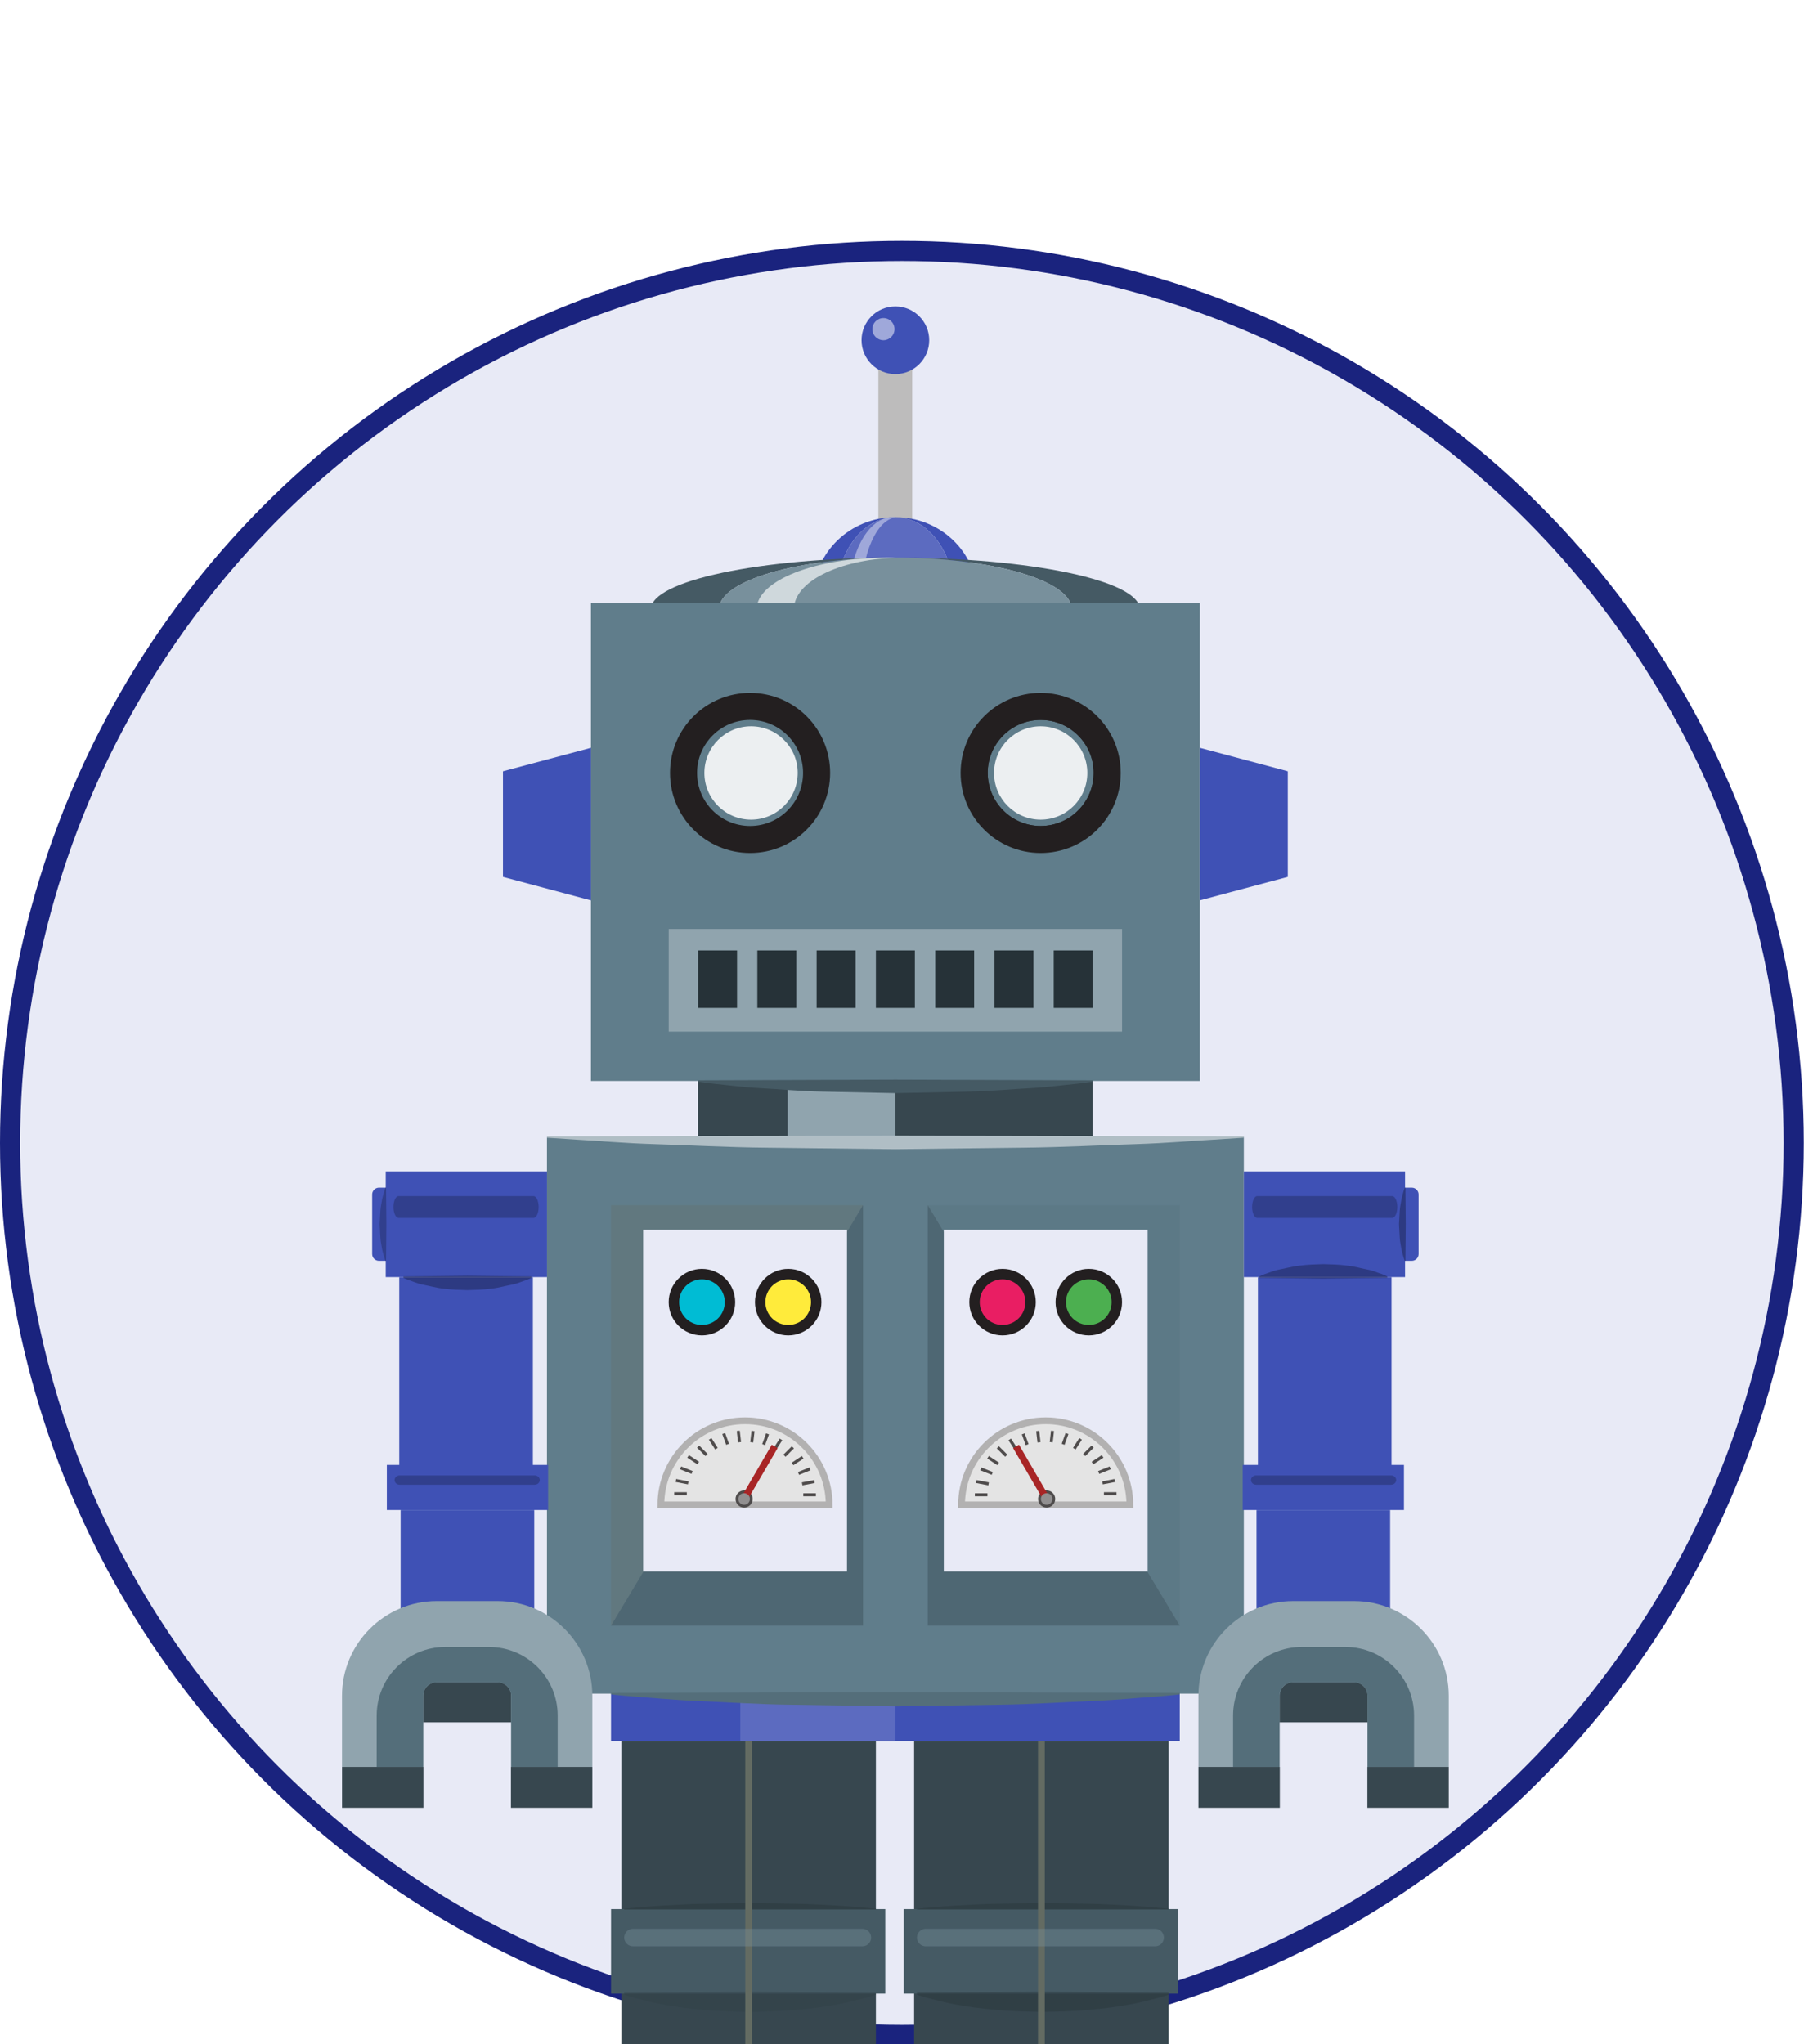 <?xml version="1.0" encoding="UTF-8" standalone="no"?>
<!-- Created with Inkscape (http://www.inkscape.org/) -->

<svg
   xmlns:dc="http://purl.org/dc/elements/1.1/"
   xmlns:cc="http://creativecommons.org/ns#"
   xmlns:rdf="http://www.w3.org/1999/02/22-rdf-syntax-ns#"
   xmlns:svg="http://www.w3.org/2000/svg"
   xmlns="http://www.w3.org/2000/svg"
   xmlns:sodipodi="http://sodipodi.sourceforge.net/DTD/sodipodi-0.dtd"
   xmlns:inkscape="http://www.inkscape.org/namespaces/inkscape"
   width="895"
   height="1014"
   viewBox="0 0 895 1014"
   id="svg107303"
   version="1.1"
   inkscape:version="0.91 r13725"
   sodipodi:docname="robot.svg">
  <defs
     id="defs107305">
    <clipPath
       id="clipPath59552"
       clipPathUnits="userSpaceOnUse">
      <path
         inkscape:connector-curvature="0"
         id="path59554"
         d="M 0,800 1600,800 1600,0 0,0 0,800 Z" />
    </clipPath>
    <clipPath
       id="clipPath59618"
       clipPathUnits="userSpaceOnUse">
      <path
         inkscape:connector-curvature="0"
         id="path59620"
         d="m 147.832,170.947 2.14,0 0,-4.141 -2.14,0 0,4.141 z" />
    </clipPath>
    <clipPath
       id="clipPath59634"
       clipPathUnits="userSpaceOnUse">
      <path
         inkscape:connector-curvature="0"
         id="path59636"
         d="m 149.972,170.947 2.141,0 0,-4.141 -2.141,0 0,4.141 z" />
    </clipPath>
    <clipPath
       id="clipPath59658"
       clipPathUnits="userSpaceOnUse">
      <path
         inkscape:connector-curvature="0"
         id="path59660"
         d="m 141.23,172.323 5.492,0 0,-3.007 -5.492,0 0,3.007 z" />
    </clipPath>
    <clipPath
       id="clipPath59674"
       clipPathUnits="userSpaceOnUse">
      <path
         inkscape:connector-curvature="0"
         id="path59676"
         d="m 141.244,174.807 5.467,0 0,-2.918 -5.467,0 0,2.918 z" />
    </clipPath>
    <clipPath
       id="clipPath59698"
       clipPathUnits="userSpaceOnUse">
      <path
         inkscape:connector-curvature="0"
         id="path59700"
         d="m 153.223,172.323 5.491,0 0,-3.007 -5.491,0 0,3.007 z" />
    </clipPath>
    <clipPath
       id="clipPath59714"
       clipPathUnits="userSpaceOnUse">
      <path
         inkscape:connector-curvature="0"
         id="path59716"
         d="m 153.236,174.807 5.468,0 0,-2.918 -5.468,0 0,2.918 z" />
    </clipPath>
    <clipPath
       id="clipPath59738"
       clipPathUnits="userSpaceOnUse">
      <path
         inkscape:connector-curvature="0"
         id="path59740"
         d="m 141.829,159.408 16.287,0 0,-0.556 -16.287,0 0,0.556 z" />
    </clipPath>
    <clipPath
       id="clipPath59760"
       clipPathUnits="userSpaceOnUse">
      <path
         inkscape:connector-curvature="0"
         id="path59762"
         d="m 138.237,154.232 10.4,0 0,-17.35 -10.4,0 0,17.35 z" />
    </clipPath>
    <clipPath
       id="clipPath59776"
       clipPathUnits="userSpaceOnUse">
      <path
         inkscape:connector-curvature="0"
         id="path59778"
         d="m 138.237,154.232 10.4,0 0,-17.35 -10.4,0 0,17.35 z" />
    </clipPath>
    <clipPath
       id="clipPath59798"
       clipPathUnits="userSpaceOnUse">
      <path
         inkscape:connector-curvature="0"
         id="path59800"
         d="m 140.85,150.338 2.279,0 0,-1.249 -2.279,0 0,1.249 z" />
    </clipPath>
    <clipPath
       id="clipPath59814"
       clipPathUnits="userSpaceOnUse">
      <path
         inkscape:connector-curvature="0"
         id="path59816"
         d="m 140.855,151.369 2.27,0 0,-1.212 -2.27,0 0,1.212 z" />
    </clipPath>
    <clipPath
       id="clipPath59838"
       clipPathUnits="userSpaceOnUse">
      <path
         inkscape:connector-curvature="0"
         id="path59840"
         d="m 144.409,150.338 2.28,0 0,-1.249 -2.28,0 0,1.249 z" />
    </clipPath>
    <clipPath
       id="clipPath59854"
       clipPathUnits="userSpaceOnUse">
      <path
         inkscape:connector-curvature="0"
         id="path59856"
         d="m 144.415,151.369 2.27,0 0,-1.212 -2.27,0 0,1.212 z" />
    </clipPath>
    <clipPath
       id="clipPath59958"
       clipPathUnits="userSpaceOnUse">
      <path
         inkscape:connector-curvature="0"
         id="path59960"
         d="m 151.307,154.232 10.4,0 0,-17.35 -10.4,0 0,17.35 z" />
    </clipPath>
    <clipPath
       id="clipPath59974"
       clipPathUnits="userSpaceOnUse">
      <path
         inkscape:connector-curvature="0"
         id="path59976"
         d="m 151.307,154.232 10.4,0 0,-17.35 -10.4,0 0,17.35 z" />
    </clipPath>
    <clipPath
       id="clipPath59996"
       clipPathUnits="userSpaceOnUse">
      <path
         inkscape:connector-curvature="0"
         id="path59998"
         d="m 156.815,150.338 2.28,0 0,-1.249 -2.28,0 0,1.249 z" />
    </clipPath>
    <clipPath
       id="clipPath60012"
       clipPathUnits="userSpaceOnUse">
      <path
         inkscape:connector-curvature="0"
         id="path60014"
         d="m 156.82,151.369 2.269,0 0,-1.212 -2.269,0 0,1.212 z" />
    </clipPath>
    <clipPath
       id="clipPath60036"
       clipPathUnits="userSpaceOnUse">
      <path
         inkscape:connector-curvature="0"
         id="path60038"
         d="m 153.255,150.338 2.28,0 0,-1.249 -2.28,0 0,1.249 z" />
    </clipPath>
    <clipPath
       id="clipPath60052"
       clipPathUnits="userSpaceOnUse">
      <path
         inkscape:connector-curvature="0"
         id="path60054"
         d="m 153.26,151.369 2.27,0 0,-1.212 -2.27,0 0,1.212 z" />
    </clipPath>
    <clipPath
       id="clipPath60160"
       clipPathUnits="userSpaceOnUse">
      <path
         inkscape:connector-curvature="0"
         id="path60162"
         d="m 138.237,134.133 23.47,0 0,-0.581 -23.47,0 0,0.581 z" />
    </clipPath>
    <clipPath
       id="clipPath60180"
       clipPathUnits="userSpaceOnUse">
      <path
         inkscape:connector-curvature="0"
         id="path60182"
         d="m 138.781,125.438 10.387,0 0,-0.265 -10.387,0 0,0.265 z" />
    </clipPath>
    <clipPath
       id="clipPath60196"
       clipPathUnits="userSpaceOnUse">
      <path
         inkscape:connector-curvature="0"
         id="path60198"
         d="m 138.781,121.781 10.387,0 0,-0.838 -10.387,0 0,0.838 z" />
    </clipPath>
    <clipPath
       id="clipPath60212"
       clipPathUnits="userSpaceOnUse">
      <path
         inkscape:connector-curvature="0"
         id="path60214"
         d="m 143.776,132.121 0.28,0 0,-18.986 -0.28,0 0,18.986 z" />
    </clipPath>
    <clipPath
       id="clipPath60228"
       clipPathUnits="userSpaceOnUse">
      <path
         inkscape:connector-curvature="0"
         id="path60230"
         d="m 138.781,124.373 10.191,0 0,-0.722 -10.191,0 0,0.722 z" />
    </clipPath>
    <clipPath
       id="clipPath60248"
       clipPathUnits="userSpaceOnUse">
      <path
         inkscape:connector-curvature="0"
         id="path60250"
         d="m 150.861,125.438 10.388,0 0,-0.265 -10.388,0 0,0.265 z" />
    </clipPath>
    <clipPath
       id="clipPath60264"
       clipPathUnits="userSpaceOnUse">
      <path
         inkscape:connector-curvature="0"
         id="path60266"
         d="m 150.861,121.781 10.388,0 0,-0.838 -10.388,0 0,0.838 z" />
    </clipPath>
    <clipPath
       id="clipPath60280"
       clipPathUnits="userSpaceOnUse">
      <path
         inkscape:connector-curvature="0"
         id="path60282"
         d="m 155.858,132.121 0.279,0 0,-18.986 -0.279,0 0,18.986 z" />
    </clipPath>
    <clipPath
       id="clipPath60296"
       clipPathUnits="userSpaceOnUse">
      <path
         inkscape:connector-curvature="0"
         id="path60298"
         d="m 150.861,124.373 10.192,0 0,-0.722 -10.192,0 0,0.722 z" />
    </clipPath>
    <clipPath
       id="clipPath60338"
       clipPathUnits="userSpaceOnUse">
      <path
         inkscape:connector-curvature="0"
         id="path60340"
         d="m 129.672,151.32 5.281,0 0,-0.595 -5.281,0 0,0.595 z" />
    </clipPath>
    <clipPath
       id="clipPath60354"
       clipPathUnits="userSpaceOnUse">
      <path
         inkscape:connector-curvature="0"
         id="path60356"
         d="m 129.258,154.605 5.993,0 0,-0.901 -5.993,0 0,0.901 z" />
    </clipPath>
    <clipPath
       id="clipPath60372"
       clipPathUnits="userSpaceOnUse">
      <path
         inkscape:connector-curvature="0"
         id="path60374"
         d="m 129.305,143.079 5.992,0 0,-0.385 -5.992,0 0,0.385 z" />
    </clipPath>
    <clipPath
       id="clipPath60388"
       clipPathUnits="userSpaceOnUse">
      <path
         inkscape:connector-curvature="0"
         id="path60390"
         d="m 128.688,154.952 0.278,0 0,-3.018 -0.278,0 0,3.018 z" />
    </clipPath>
    <clipPath
       id="clipPath60428"
       clipPathUnits="userSpaceOnUse">
      <path
         inkscape:connector-curvature="0"
         id="path60430"
         d="m 164.992,151.799 5.28,0 0,-0.598 -5.28,0 0,0.598 z" />
    </clipPath>
    <clipPath
       id="clipPath60444"
       clipPathUnits="userSpaceOnUse">
      <path
         inkscape:connector-curvature="0"
         id="path60446"
         d="m 164.693,154.605 5.993,0 0,-0.901 -5.993,0 0,0.901 z" />
    </clipPath>
    <clipPath
       id="clipPath60462"
       clipPathUnits="userSpaceOnUse">
      <path
         inkscape:connector-curvature="0"
         id="path60464"
         d="m 164.647,143.079 5.993,0 0,-0.385 -5.993,0 0,0.385 z" />
    </clipPath>
    <clipPath
       id="clipPath60478"
       clipPathUnits="userSpaceOnUse">
      <path
         inkscape:connector-curvature="0"
         id="path60480"
         d="m 170.755,154.952 0.279,0 0,-3.018 -0.279,0 0,3.018 z" />
    </clipPath>
  </defs>
  <sodipodi:namedview
     id="base"
     pagecolor="#ffffff"
     bordercolor="#666666"
     borderopacity="1.0"
     inkscape:pageopacity="0.0"
     inkscape:pageshadow="2"
     inkscape:zoom="1.4"
     inkscape:cx="458.33859"
     inkscape:cy="-12.739515"
     inkscape:document-units="px"
     inkscape:current-layer="layer1"
     showgrid="true"
     inkscape:window-width="1366"
     inkscape:window-height="705"
     inkscape:window-x="1358"
     inkscape:window-y="-8"
     inkscape:window-maximized="1"
     units="px"
     fit-margin-top="1"
     fit-margin-left="1"
     fit-margin-right="6"
     fit-margin-bottom="1"
     showguides="true"
     inkscape:snap-perpendicular="true" />
  <g
     inkscape:groupmode="layer"
     id="layer2"
     inkscape:label="Bg"
     transform="translate(81.812,0.675)"
     sodipodi:insensitive="true">
    <circle
       style="fill:#e8eaf6;fill-opacity:1;stroke:#1a237e;stroke-width:10;stroke-miterlimit:4;stroke-dasharray:none;stroke-opacity:1"
       id="path211742"
       cx="365.635"
       cy="566.23"
       r="442.447" />
  </g>
  <g
     inkscape:label="Layer 1"
     inkscape:groupmode="layer"
     id="layer1"
     transform="translate(81.812,0.675)">
    <path
       inkscape:connector-curvature="0"
       id="path59540"
       style="fill:#37474f;fill-opacity:1;fill-rule:nonzero;stroke:none"
       d="m 460.26,566.717 -195.81,0 0,-31.172 195.81,0 0,31.172 z" />
    <path
       inkscape:connector-curvature="0"
       id="path59542"
       style="fill:#90a4ae;fill-opacity:1;fill-rule:nonzero;stroke:none"
       d="m 362.355,566.717 -53.389,0 0,-31.172 53.389,0 0,31.172 z" />
    <g
       transform="matrix(12.022,0,0,-12.022,362.357,264.638)"
       id="g59544">
      <path
         inkscape:connector-curvature="0"
         id="path59546"
         style="fill:none;stroke:#bdbcbc;stroke-width:1.396;stroke-linecap:butt;stroke-linejoin:miter;stroke-miterlimit:10;stroke-dasharray:none;stroke-opacity:1"
         d="M 0,0 0,7.154" />
    </g>
    <g
       id="g59548"
       transform="matrix(12.022,0,0,-12.022,-1631.997,2542.684)">
      <g
         clip-path="url(#clipPath59552)"
         id="g59550">
        <g
           transform="translate(163.464,186.976)"
           id="g59556">
          <path
             inkscape:connector-curvature="0"
             id="path59558"
             style="fill:#3f51b5;fill-opacity:1;fill-rule:nonzero;stroke:none"
             d="M 0,0 C 0,1.791 1.089,3.245 2.432,3.245 0.57,3.245 -0.94,1.791 -0.94,0 -0.94,-1.793 0.57,-3.246 2.432,-3.246 1.089,-3.246 0,-1.793 0,0" />
        </g>
        <g
           transform="translate(165.896,190.221)"
           id="g59560">
          <path
             inkscape:connector-curvature="0"
             id="path59562"
             style="fill:#3f51b5;fill-opacity:1;fill-rule:nonzero;stroke:none"
             d="m 0,0 c 1.343,0 2.432,-1.454 2.432,-3.245 0,-1.793 -1.089,-3.246 -2.432,-3.246 1.862,0 3.372,1.453 3.372,3.246 C 3.372,-1.454 1.862,0 0,0" />
        </g>
        <g
           transform="translate(168.328,186.976)"
           id="g59564">
          <path
             inkscape:connector-curvature="0"
             id="path59566"
             style="fill:#5c6bc0;fill-opacity:1;fill-rule:nonzero;stroke:none"
             d="m 0,0 c 0,1.791 -1.089,3.245 -2.432,3.245 -1.343,0 -2.432,-1.454 -2.432,-3.245 0,-1.793 1.089,-3.246 2.432,-3.246 C -1.089,-3.246 0,-1.793 0,0" />
        </g>
        <g
           transform="translate(164.496,186.976)"
           id="g59568">
          <path
             inkscape:connector-curvature="0"
             id="path59570"
             style="fill:#9fa8da;fill-opacity:1;fill-rule:nonzero;stroke:none"
             d="M 0,0 C 0,1.721 0.619,3.124 1.4,3.234 1.36,3.238 1.322,3.245 1.282,3.245 0.29,3.245 -0.514,1.791 -0.514,0 c 0,-1.793 0.804,-3.246 1.796,-3.246 0.04,0 0.078,0.006 0.118,0.011 C 0.619,-3.125 0,-1.721 0,0" />
        </g>
        <g
           transform="translate(158.62,186.424)"
           id="g59572"
           style="fill:#455a64;fill-opacity:1">
          <path
             inkscape:connector-curvature="0"
             id="path59574"
             style="fill:#455a64;fill-opacity:1;fill-rule:nonzero;stroke:none"
             d="M 0,0 C 0,1.175 3.257,2.129 7.275,2.129 1.705,2.129 -2.811,1.175 -2.811,0 -2.811,-1.177 1.705,-2.129 7.275,-2.129 3.257,-2.129 0,-1.177 0,0" />
        </g>
        <g
           transform="translate(165.896,188.553)"
           id="g59576"
           style="fill:#455a64;fill-opacity:1">
          <path
             inkscape:connector-curvature="0"
             id="path59578"
             style="fill:#455a64;fill-opacity:1;fill-rule:nonzero;stroke:none"
             d="m 0,0 c 4.018,0 7.275,-0.954 7.275,-2.129 0,-1.177 -3.257,-2.129 -7.275,-2.129 5.571,0 10.086,0.952 10.086,2.129 C 10.086,-0.954 5.571,0 0,0" />
        </g>
        <g
           transform="translate(173.171,186.424)"
           id="g59580"
           style="fill:#78909c;fill-opacity:1">
          <path
             inkscape:connector-curvature="0"
             id="path59582"
             style="fill:#78909c;fill-opacity:1;fill-rule:nonzero;stroke:none"
             d="m 0,0 c 0,1.175 -3.257,2.129 -7.275,2.129 -4.018,0 -7.276,-0.954 -7.276,-2.129 0,-1.177 3.258,-2.129 7.276,-2.129 C -3.257,-2.129 0,-1.177 0,0" />
        </g>
        <g
           transform="translate(161.709,186.424)"
           id="g59584"
           style="fill:#cfd8dc;fill-opacity:1">
          <path
             inkscape:connector-curvature="0"
             id="path59586"
             style="fill:#cfd8dc;fill-opacity:1;fill-rule:nonzero;stroke:none"
             d="M 0,0 C 0,1.128 1.85,2.049 4.187,2.121 4.069,2.124 3.953,2.129 3.834,2.129 0.868,2.129 -1.536,1.175 -1.536,0 c 0,-1.177 2.404,-2.129 5.37,-2.129 0.119,0 0.235,0.003 0.353,0.006 C 1.85,-2.051 0,-1.129 0,0" />
        </g>
        <path
           inkscape:connector-curvature="0"
           id="path59588"
           style="fill:#607d8b;fill-opacity:1;fill-rule:nonzero;stroke:none"
           d="m 178.46,166.959 -25.128,0 0,19.72 25.128,0 0,-19.72 z" />
        <g
           transform="translate(153.332,174.411)"
           id="g59590">
          <path
             inkscape:connector-curvature="0"
             id="path59592"
             style="fill:#3f51b5;fill-opacity:1;fill-rule:nonzero;stroke:none"
             d="m 0,0 -3.63,0.968 0,4.357 L 0,6.294 0,0 Z" />
        </g>
        <g
           transform="translate(178.46,174.411)"
           id="g59594">
          <path
             inkscape:connector-curvature="0"
             id="path59596"
             style="fill:#3f51b5;fill-opacity:1;fill-rule:nonzero;stroke:none"
             d="m 0,0 3.63,0.968 0,4.357 L 0,6.294 0,0 Z" />
        </g>
        <path
           inkscape:connector-curvature="0"
           id="path59598"
           style="fill:#90a4ae;fill-opacity:1;fill-rule:nonzero;stroke:none"
           d="m 175.25,168.996 -18.707,0 0,4.234 18.707,0 0,-4.234 z" />
        <path
           inkscape:connector-curvature="0"
           id="path59600"
           style="fill:#263238;fill-opacity:1;fill-rule:nonzero;stroke:none"
           d="m 157.753,172.345 1.609,0 0,-2.372 -1.609,0 0,2.372 z" />
        <path
           inkscape:connector-curvature="0"
           id="path59602"
           style="fill:#263238;fill-opacity:1;fill-rule:nonzero;stroke:none"
           d="m 160.199,172.345 1.609,0 0,-2.372 -1.609,0 0,2.372 z" />
        <path
           inkscape:connector-curvature="0"
           id="path59604"
           style="fill:#263238;fill-opacity:1;fill-rule:nonzero;stroke:none"
           d="m 162.646,172.345 1.608,0 0,-2.372 -1.608,0 0,2.372 z" />
        <path
           inkscape:connector-curvature="0"
           id="path59606"
           style="fill:#263238;fill-opacity:1;fill-rule:nonzero;stroke:none"
           d="m 165.092,172.345 1.608,0 0,-2.372 -1.608,0 0,2.372 z" />
        <path
           inkscape:connector-curvature="0"
           id="path59608"
           style="fill:#263238;fill-opacity:1;fill-rule:nonzero;stroke:none"
           d="m 167.538,172.345 1.608,0 0,-2.372 -1.608,0 0,2.372 z" />
        <path
           inkscape:connector-curvature="0"
           id="path59610"
           style="fill:#263238;fill-opacity:1;fill-rule:nonzero;stroke:none"
           d="m 169.985,172.345 1.609,0 0,-2.372 -1.609,0 0,2.372 z" />
        <path
           inkscape:connector-curvature="0"
           id="path59612"
           style="fill:#263238;fill-opacity:1;fill-rule:nonzero;stroke:none"
           d="m 172.431,172.345 1.609,0 0,-2.372 -1.609,0 0,2.372 z" />
        <g
           transform="translate(162.645,179.668)"
           id="g59646"
           style="fill:#eceff1;fill-opacity:0">
          <path
             inkscape:connector-curvature="0"
             id="path59648"
             style="fill:#eceff1;fill-opacity:0;stroke:#231f20;stroke-width:1.117;stroke-linecap:butt;stroke-linejoin:miter;stroke-miterlimit:10;stroke-dasharray:none;stroke-opacity:1"
             d="m 0,0 c 0,-1.517 -1.229,-2.746 -2.745,-2.746 -1.517,0 -2.746,1.229 -2.746,2.746 0,1.516 1.229,2.744 2.746,2.744 C -1.229,2.744 0,1.516 0,0 Z" />
        </g>
        <g
           transform="translate(167.497,177.231)"
           id="g59650"
           style="fill:#eceff1;fill-opacity:1">
          <path
             inkscape:connector-curvature="0"
             id="path59652"
             style="fill:#eceff1;fill-opacity:1;fill-rule:nonzero;stroke:none"
             d="m -5.632,2.437 c 0,-1.064 -0.862,-1.926 -1.925,-1.926 -1.063,0 -1.926,0.862 -1.926,1.926 0,1.062 0.863,1.925 1.926,1.925 1.063,0 1.925,-0.863 1.925,-1.925" />
        </g>
        <g
           id="g59654"
           transform="translate(15.924,7.605)"
           style="fill-opacity:0">
          <g
             id="g59656"
             style="fill-opacity:0" />
          <g
             id="g59662"
             style="fill-opacity:0">
            <g
               id="g59664"
               clip-path="url(#clipPath59658)"
               style="fill-opacity:0">
              <g
                 id="g59666"
                 transform="translate(143.977,169.875)"
                 style="fill-opacity:0">
                <path
                   inkscape:connector-curvature="0"
                   id="path59668"
                   style="fill-opacity:0;fill-rule:nonzero;stroke:none"
                   d="m 0,0 c -1.16,0 -2.109,0.908 -2.181,2.051 -0.21,0.117 -0.396,0.251 -0.551,0.397 -0.009,-0.086 -0.014,-0.173 -0.014,-0.26 0,-1.517 1.229,-2.747 2.746,-2.747 1.516,0 2.745,1.23 2.745,2.747 0,0.069 -0.005,0.138 -0.011,0.207 C 2.575,2.254 2.388,2.126 2.178,2.014 2.09,0.889 1.147,0 0,0" />
              </g>
            </g>
          </g>
        </g>
        <g
           id="g59670"
           transform="translate(15.924,7.605)"
           style="fill-opacity:0">
          <g
             id="g59672"
             style="fill-opacity:0" />
          <g
             id="g59678"
             style="fill-opacity:0">
            <g
               id="g59680"
               clip-path="url(#clipPath59674)"
               style="fill-opacity:0">
              <g
                 id="g59682"
                 transform="translate(143.977,174.807)"
                 style="fill-opacity:0">
                <path
                   inkscape:connector-curvature="0"
                   id="path59684"
                   style="fill-opacity:0;fill-rule:nonzero;stroke:none"
                   d="m 0,0 c -1.428,0 -2.601,-1.09 -2.732,-2.483 0.155,-0.147 0.341,-0.281 0.551,-0.398 -0.003,0.045 -0.007,0.09 -0.007,0.137 0,1.205 0.981,2.186 2.188,2.186 1.206,0 2.187,-0.981 2.187,-2.186 0,-0.059 -0.005,-0.116 -0.009,-0.174 0.21,0.112 0.397,0.24 0.556,0.381 C 2.628,-1.117 1.446,0 0,0" />
              </g>
            </g>
          </g>
        </g>
        <g
           transform="translate(174.637,179.668)"
           id="g59686">
          <path
             inkscape:connector-curvature="0"
             id="path59688"
             style="fill:none;stroke:#231f20;stroke-width:1.117;stroke-linecap:butt;stroke-linejoin:miter;stroke-miterlimit:10;stroke-dasharray:none;stroke-opacity:1"
             d="m 0,0 c 0,-1.517 -1.229,-2.746 -2.746,-2.746 -1.516,0 -2.745,1.229 -2.745,2.746 0,1.516 1.229,2.744 2.745,2.744 C -1.229,2.744 0,1.516 0,0 Z" />
        </g>
        <g
           transform="translate(173.817,179.668)"
           id="g59690"
           style="fill:#eceff1;fill-opacity:1">
          <path
             inkscape:connector-curvature="0"
             id="path59692"
             style="fill:#eceff1;fill-opacity:1;fill-rule:nonzero;stroke:none"
             d="m 0,0 c 0,-1.064 -0.861,-1.926 -1.925,-1.926 -1.064,0 -1.925,0.862 -1.925,1.926 0,1.062 0.861,1.925 1.925,1.925 C -0.861,1.925 0,1.062 0,0" />
        </g>
        <g
           id="g59694"
           transform="translate(15.924,7.605)">
          <g
             id="g59696" />
          <g
             id="g59702">
            <g
               id="g59704"
               clip-path="url(#clipPath59698)">
              <g
                 id="g59706"
                 transform="translate(155.968,169.875)">
                <path
                   inkscape:connector-curvature="0"
                   id="path59708"
                   style="fill:#231f20;fill-opacity:1;fill-rule:nonzero;stroke:none"
                   d="M 0,0 C -1.16,0 -2.109,0.908 -2.18,2.051 -2.39,2.168 -2.577,2.302 -2.732,2.448 -2.74,2.362 -2.746,2.275 -2.746,2.188 c 0,-1.517 1.229,-2.747 2.746,-2.747 1.517,0 2.746,1.23 2.746,2.747 0,0.069 -0.006,0.138 -0.011,0.207 C 2.576,2.254 2.389,2.126 2.179,2.014 2.09,0.889 1.148,0 0,0" />
              </g>
            </g>
          </g>
        </g>
        <g
           id="g59710"
           transform="translate(15.924,7.605)">
          <g
             id="g59712" />
          <g
             id="g59718">
            <g
               id="g59720"
               clip-path="url(#clipPath59714)">
              <g
                 id="g59722"
                 transform="translate(155.968,174.807)">
                <path
                   inkscape:connector-curvature="0"
                   id="path59724"
                   style="fill:#231f20;fill-opacity:1;fill-rule:nonzero;stroke:none"
                   d="m 0,0 c -1.427,0 -2.6,-1.09 -2.732,-2.483 0.155,-0.147 0.342,-0.281 0.552,-0.398 -0.003,0.045 -0.007,0.09 -0.007,0.137 0,1.205 0.981,2.186 2.187,2.186 1.207,0 2.188,-0.981 2.188,-2.186 0,-0.059 -0.005,-0.116 -0.009,-0.174 0.21,0.112 0.397,0.24 0.556,0.381 C 2.628,-1.117 1.447,0 0,0" />
              </g>
            </g>
          </g>
        </g>
        <g
           transform="translate(167.292,197.521)"
           id="g59726">
          <path
             inkscape:connector-curvature="0"
             id="path59728"
             style="fill:#3f51b5;fill-opacity:1;fill-rule:nonzero;stroke:none"
             d="m 0,0 c 0,-0.771 -0.625,-1.396 -1.396,-1.396 -0.771,0 -1.396,0.625 -1.396,1.396 0,0.771 0.625,1.396 1.396,1.396 C -0.625,1.396 0,0.771 0,0" />
        </g>
        <g
           transform="translate(165.861,197.978)"
           id="g59730">
          <path
             inkscape:connector-curvature="0"
             id="path59732"
             style="fill:#9fa8da;fill-opacity:1;fill-rule:nonzero;stroke:none"
             d="m 0,0 c 0,-0.252 -0.205,-0.457 -0.458,-0.457 -0.252,0 -0.457,0.205 -0.457,0.457 0,0.253 0.205,0.457 0.457,0.457 C -0.205,0.457 0,0.253 0,0" />
        </g>
        <g
           id="g59734"
           transform="translate(15.924,7.605)"
           style="fill:#455a64;fill-opacity:1">
          <g
             id="g59736"
             style="fill:#455a64;fill-opacity:1" />
          <g
             id="g59742"
             style="fill:#455a64;fill-opacity:1">
            <g
               id="g59744"
               clip-path="url(#clipPath59738)"
               style="fill:#455a64;fill-opacity:1">
              <g
                 id="g59746"
                 transform="translate(141.829,159.381)"
                 style="fill:#455a64;fill-opacity:1">
                <path
                   inkscape:connector-curvature="0"
                   id="path59748"
                   style="fill:#455a64;fill-opacity:1;fill-rule:nonzero;stroke:none"
                   d="M 0,0 C 0,0 4.072,0.014 8.144,0.027 L 16.288,0 l 0,-0.056 c 0,0 -0.255,-0.042 -0.7,-0.091 C 15.143,-0.186 14.506,-0.279 13.743,-0.322 12.979,-0.361 12.088,-0.449 11.134,-0.467 10.18,-0.486 9.162,-0.508 8.144,-0.529 7.126,-0.509 6.108,-0.487 5.153,-0.467 4.199,-0.451 3.309,-0.361 2.545,-0.322 1.781,-0.281 1.145,-0.187 0.7,-0.148 0.254,-0.098 0,-0.056 0,-0.056 L 0,0 Z" />
              </g>
            </g>
          </g>
        </g>
        <path
           inkscape:connector-curvature="0"
           id="path59750"
           style="fill:#607d8b;fill-opacity:1;fill-rule:nonzero;stroke:none"
           d="m 180.276,141.68 -28.759,0 0,22.965 28.759,0 0,-22.965 z" />
        <g
           transform="translate(151.516,164.674)"
           id="g59752"
           style="fill:#b0bec5;fill-opacity:1">
          <path
             inkscape:connector-curvature="0"
             id="path59754"
             style="fill:#b0bec5;fill-opacity:1;fill-rule:nonzero;stroke:none"
             d="M 0,0 C 0,0 7.189,0.014 14.379,0.027 21.569,0.014 28.759,0 28.759,0 l 0,-0.057 c 0,0 -0.449,-0.028 -1.236,-0.079 -0.786,-0.04 -1.91,-0.144 -3.258,-0.186 -1.348,-0.039 -2.921,-0.127 -4.606,-0.145 -1.685,-0.02 -3.482,-0.042 -5.28,-0.063 -1.797,0.02 -3.594,0.042 -5.279,0.062 -1.685,0.016 -3.258,0.106 -4.606,0.145 -1.348,0.04 -2.472,0.146 -3.258,0.186 C 0.449,-0.086 0,-0.057 0,-0.057 L 0,0 Z" />
        </g>
        <g
           id="g59756"
           transform="translate(15.924,7.605)"
           style="fill:#263238;fill-opacity:1">
          <g
             id="g59758"
             style="fill:#263238;fill-opacity:1" />
          <g
             id="g59764"
             style="fill:#263238;fill-opacity:1">
            <g
               style="opacity:0.3;fill:#263238;fill-opacity:1"
               id="g59766"
               clip-path="url(#clipPath59760)">
              <g
                 id="g59768"
                 transform="translate(148.637,136.882)"
                 style="fill:#263238;fill-opacity:1">
                <path
                   inkscape:connector-curvature="0"
                   id="path59770"
                   style="fill:#263238;fill-opacity:1;fill-rule:nonzero;stroke:none"
                   d="M 0,0 -10.4,0 0,17.351 0,0 Z" />
              </g>
            </g>
          </g>
        </g>
        <g
           id="g59772"
           transform="translate(15.924,7.605)">
          <g
             id="g59774" />
          <g
             id="g59780">
            <g
               style="opacity:0.3"
               id="g59782"
               clip-path="url(#clipPath59776)">
              <g
                 id="g59784"
                 transform="translate(138.237,154.232)">
                <path
                   inkscape:connector-curvature="0"
                   id="path59786"
                   style="fill:#636b62;fill-opacity:1;fill-rule:nonzero;stroke:none"
                   d="M 0,0 10.4,0 0,-17.351 0,0 Z" />
              </g>
            </g>
          </g>
        </g>
        <path
           inkscape:connector-curvature="0"
           id="path59788"
           style="fill:#e8eaf6;fill-opacity:1;fill-rule:nonzero;stroke:none"
           d="m 163.899,146.721 -8.411,0 0,14.1 8.411,0 0,-14.1 z" />
        <g
           transform="translate(159.053,157.834)"
           id="g59790">
          <path
             inkscape:connector-curvature="0"
             id="path59792"
             style="fill:none;stroke:#231f20;stroke-width:0.464;stroke-linecap:butt;stroke-linejoin:miter;stroke-miterlimit:10;stroke-dasharray:none;stroke-opacity:1"
             d="m 0,0 c 0,-0.629 -0.51,-1.14 -1.14,-1.14 -0.63,0 -1.14,0.511 -1.14,1.14 0,0.63 0.51,1.141 1.14,1.141 C -0.51,1.141 0,0.63 0,0 Z" />
        </g>
        <g
           id="g59794"
           transform="translate(15.924,7.605)">
          <g
             id="g59796" />
          <g
             id="g59802">
            <g
               id="g59804"
               clip-path="url(#clipPath59798)">
              <g
                 id="g59806"
                 transform="translate(141.989,149.32)">
                <path
                   inkscape:connector-curvature="0"
                   id="path59808"
                   style="fill:#231f20;fill-opacity:1;fill-rule:nonzero;stroke:none"
                   d="M 0,0 C -0.481,0 -0.875,0.378 -0.905,0.852 -0.992,0.9 -1.07,0.956 -1.134,1.018 -1.138,0.981 -1.14,0.945 -1.14,0.908 c 0,-0.629 0.511,-1.139 1.14,-1.139 0.63,0 1.14,0.51 1.14,1.139 0,0.029 -0.002,0.059 -0.005,0.087 C 1.07,0.937 0.992,0.883 0.904,0.837 0.868,0.369 0.477,0 0,0" />
              </g>
            </g>
          </g>
        </g>
        <g
           id="g59810"
           transform="translate(15.924,7.605)">
          <g
             id="g59812" />
          <g
             id="g59818">
            <g
               id="g59820"
               clip-path="url(#clipPath59814)">
              <g
                 id="g59822"
                 transform="translate(141.989,151.369)">
                <path
                   inkscape:connector-curvature="0"
                   id="path59824"
                   style="fill:#231f20;fill-opacity:1;fill-rule:nonzero;stroke:none"
                   d="m 0,0 c -0.593,0 -1.08,-0.453 -1.134,-1.031 0.064,-0.062 0.142,-0.117 0.229,-0.166 -0.002,0.019 -0.003,0.037 -0.003,0.056 0,0.501 0.407,0.909 0.908,0.909 0.501,0 0.908,-0.408 0.908,-0.909 0,-0.023 -0.002,-0.046 -0.004,-0.071 0.088,0.046 0.166,0.1 0.231,0.158 C 1.091,-0.465 0.6,0 0,0" />
              </g>
            </g>
          </g>
        </g>
        <g
           transform="translate(158.855,157.835)"
           id="g59826"
           style="fill:#00bcd4;fill-opacity:1">
          <path
             inkscape:connector-curvature="0"
             id="path59828"
             style="fill:#00bcd4;fill-opacity:1;fill-rule:nonzero;stroke:none"
             d="m 0,0 c 0,-0.521 -0.422,-0.942 -0.942,-0.942 -0.52,0 -0.942,0.421 -0.942,0.942 0,0.519 0.422,0.941 0.942,0.941 C -0.422,0.941 0,0.519 0,0" />
        </g>
        <g
           transform="translate(162.613,157.834)"
           id="g59830">
          <path
             inkscape:connector-curvature="0"
             id="path59832"
             style="fill:none;stroke:#231f20;stroke-width:0.464;stroke-linecap:butt;stroke-linejoin:miter;stroke-miterlimit:10;stroke-dasharray:none;stroke-opacity:1"
             d="m 0,0 c 0,-0.629 -0.51,-1.14 -1.14,-1.14 -0.63,0 -1.14,0.511 -1.14,1.14 0,0.63 0.51,1.141 1.14,1.141 C -0.51,1.141 0,0.63 0,0 Z" />
        </g>
        <g
           id="g59834"
           transform="translate(15.924,7.605)">
          <g
             id="g59836" />
          <g
             id="g59842">
            <g
               id="g59844"
               clip-path="url(#clipPath59838)">
              <g
                 id="g59846"
                 transform="translate(145.549,149.32)">
                <path
                   inkscape:connector-curvature="0"
                   id="path59848"
                   style="fill:#231f20;fill-opacity:1;fill-rule:nonzero;stroke:none"
                   d="M 0,0 C -0.482,0 -0.876,0.378 -0.905,0.852 -0.993,0.9 -1.07,0.956 -1.135,1.018 -1.138,0.981 -1.14,0.945 -1.14,0.908 c 0,-0.629 0.51,-1.139 1.14,-1.139 0.629,0 1.14,0.51 1.14,1.139 0,0.029 -0.002,0.059 -0.005,0.087 C 1.069,0.937 0.992,0.883 0.904,0.837 0.868,0.369 0.476,0 0,0" />
              </g>
            </g>
          </g>
        </g>
        <g
           id="g59850"
           transform="translate(15.924,7.605)">
          <g
             id="g59852" />
          <g
             id="g59858">
            <g
               id="g59860"
               clip-path="url(#clipPath59854)">
              <g
                 id="g59862"
                 transform="translate(145.549,151.369)">
                <path
                   inkscape:connector-curvature="0"
                   id="path59864"
                   style="fill:#231f20;fill-opacity:1;fill-rule:nonzero;stroke:none"
                   d="m 0,0 c -0.593,0 -1.08,-0.453 -1.135,-1.031 0.065,-0.062 0.142,-0.117 0.23,-0.166 -0.002,0.019 -0.004,0.037 -0.004,0.056 0,0.501 0.408,0.909 0.909,0.909 0.5,0 0.908,-0.408 0.908,-0.909 0,-0.023 -0.002,-0.046 -0.004,-0.071 0.088,0.046 0.165,0.1 0.231,0.158 C 1.091,-0.465 0.601,0 0,0" />
              </g>
            </g>
          </g>
        </g>
        <g
           transform="translate(162.415,157.835)"
           id="g59866"
           style="fill:#ffeb3b;fill-opacity:1">
          <path
             inkscape:connector-curvature="0"
             id="path59868"
             style="fill:#ffeb3b;fill-opacity:1;fill-rule:nonzero;stroke:none"
             d="m 0,0 c 0,-0.521 -0.422,-0.942 -0.942,-0.942 -0.52,0 -0.942,0.421 -0.942,0.942 0,0.519 0.422,0.941 0.942,0.941 C -0.422,0.941 0,0.519 0,0" />
        </g>
        <g
           transform="translate(156.219,149.467)"
           id="g59870">
          <path
             inkscape:connector-curvature="0"
             id="path59872"
             style="fill:#e4e4e4;fill-opacity:1;fill-rule:nonzero;stroke:none"
             d="M 0,0 C 0,1.918 1.555,3.473 3.473,3.473 5.391,3.473 6.945,1.918 6.945,0 L 0,0 Z" />
        </g>
        <g
           transform="translate(156.219,149.467)"
           id="g59874">
          <path
             inkscape:connector-curvature="0"
             id="path59876"
             style="fill:none;stroke:#b2b1b1;stroke-width:0.279;stroke-linecap:butt;stroke-linejoin:miter;stroke-miterlimit:10;stroke-dasharray:none;stroke-opacity:1"
             d="M 0,0 C 0,1.918 1.555,3.473 3.473,3.473 5.391,3.473 6.945,1.918 6.945,0 L 0,0 Z" />
        </g>
        <g
           transform="translate(162.615,149.885)"
           id="g59878">
          <path
             inkscape:connector-curvature="0"
             id="path59880"
             style="fill:none;stroke:#4f4c4c;stroke-width:0.125;stroke-linecap:butt;stroke-linejoin:miter;stroke-miterlimit:10;stroke-dasharray:none;stroke-opacity:1"
             d="M 0,0 -0.519,0" />
        </g>
        <g
           transform="translate(162.556,150.431)"
           id="g59882">
          <path
             inkscape:connector-curvature="0"
             id="path59884"
             style="fill:none;stroke:#4f4c4c;stroke-width:0.125;stroke-linecap:butt;stroke-linejoin:miter;stroke-miterlimit:10;stroke-dasharray:none;stroke-opacity:1"
             d="M 0,0 -0.508,-0.096" />
        </g>
        <g
           transform="translate(162.372,150.955)"
           id="g59886">
          <path
             inkscape:connector-curvature="0"
             id="path59888"
             style="fill:none;stroke:#4f4c4c;stroke-width:0.125;stroke-linecap:butt;stroke-linejoin:miter;stroke-miterlimit:10;stroke-dasharray:none;stroke-opacity:1"
             d="M 0,0 -0.474,-0.189" />
        </g>
        <g
           transform="translate(162.071,151.433)"
           id="g59890">
          <path
             inkscape:connector-curvature="0"
             id="path59892"
             style="fill:none;stroke:#4f4c4c;stroke-width:0.125;stroke-linecap:butt;stroke-linejoin:miter;stroke-miterlimit:10;stroke-dasharray:none;stroke-opacity:1"
             d="M 0,0 -0.419,-0.274" />
        </g>
        <g
           transform="translate(161.666,151.844)"
           id="g59894">
          <path
             inkscape:connector-curvature="0"
             id="path59896"
             style="fill:none;stroke:#4f4c4c;stroke-width:0.125;stroke-linecap:butt;stroke-linejoin:miter;stroke-miterlimit:10;stroke-dasharray:none;stroke-opacity:1"
             d="M 0,0 -0.347,-0.346" />
        </g>
        <g
           transform="translate(161.175,152.17)"
           id="g59898">
          <path
             inkscape:connector-curvature="0"
             id="path59900"
             style="fill:none;stroke:#4f4c4c;stroke-width:0.125;stroke-linecap:butt;stroke-linejoin:miter;stroke-miterlimit:10;stroke-dasharray:none;stroke-opacity:1"
             d="M 0,0 -0.26,-0.403" />
        </g>
        <g
           transform="translate(160.619,152.398)"
           id="g59902">
          <path
             inkscape:connector-curvature="0"
             id="path59904"
             style="fill:none;stroke:#4f4c4c;stroke-width:0.125;stroke-linecap:butt;stroke-linejoin:miter;stroke-miterlimit:10;stroke-dasharray:none;stroke-opacity:1"
             d="M 0,0 -0.16,-0.443" />
        </g>
        <g
           transform="translate(160.022,152.516)"
           id="g59906">
          <path
             inkscape:connector-curvature="0"
             id="path59908"
             style="fill:none;stroke:#4f4c4c;stroke-width:0.125;stroke-linecap:butt;stroke-linejoin:miter;stroke-miterlimit:10;stroke-dasharray:none;stroke-opacity:1"
             d="M 0,0 -0.054,-0.464" />
        </g>
        <g
           transform="translate(159.412,152.521)"
           id="g59910">
          <path
             inkscape:connector-curvature="0"
             id="path59912"
             style="fill:none;stroke:#4f4c4c;stroke-width:0.125;stroke-linecap:butt;stroke-linejoin:miter;stroke-miterlimit:10;stroke-dasharray:none;stroke-opacity:1"
             d="M 0,0 0.053,-0.465" />
        </g>
        <g
           transform="translate(158.812,152.412)"
           id="g59914">
          <path
             inkscape:connector-curvature="0"
             id="path59916"
             style="fill:none;stroke:#4f4c4c;stroke-width:0.125;stroke-linecap:butt;stroke-linejoin:miter;stroke-miterlimit:10;stroke-dasharray:none;stroke-opacity:1"
             d="M 0,0 0.16,-0.443" />
        </g>
        <g
           transform="translate(158.253,152.192)"
           id="g59918">
          <path
             inkscape:connector-curvature="0"
             id="path59920"
             style="fill:none;stroke:#4f4c4c;stroke-width:0.125;stroke-linecap:butt;stroke-linejoin:miter;stroke-miterlimit:10;stroke-dasharray:none;stroke-opacity:1"
             d="M 0,0 0.259,-0.403" />
        </g>
        <g
           transform="translate(157.755,151.873)"
           id="g59922">
          <path
             inkscape:connector-curvature="0"
             id="path59924"
             style="fill:none;stroke:#4f4c4c;stroke-width:0.125;stroke-linecap:butt;stroke-linejoin:miter;stroke-miterlimit:10;stroke-dasharray:none;stroke-opacity:1"
             d="M 0,0 0.347,-0.346" />
        </g>
        <g
           transform="translate(157.342,151.469)"
           id="g59926">
          <path
             inkscape:connector-curvature="0"
             id="path59928"
             style="fill:none;stroke:#4f4c4c;stroke-width:0.125;stroke-linecap:butt;stroke-linejoin:miter;stroke-miterlimit:10;stroke-dasharray:none;stroke-opacity:1"
             d="M 0,0 0.419,-0.274" />
        </g>
        <g
           transform="translate(157.033,150.996)"
           id="g59930">
          <path
             inkscape:connector-curvature="0"
             id="path59932"
             style="fill:none;stroke:#4f4c4c;stroke-width:0.125;stroke-linecap:butt;stroke-linejoin:miter;stroke-miterlimit:10;stroke-dasharray:none;stroke-opacity:1"
             d="M 0,0 0.474,-0.19" />
        </g>
        <g
           transform="translate(156.839,150.474)"
           id="g59934">
          <path
             inkscape:connector-curvature="0"
             id="path59936"
             style="fill:none;stroke:#4f4c4c;stroke-width:0.125;stroke-linecap:butt;stroke-linejoin:miter;stroke-miterlimit:10;stroke-dasharray:none;stroke-opacity:1"
             d="M 0,0 0.508,-0.098" />
        </g>
        <g
           transform="translate(156.77,149.929)"
           id="g59938">
          <path
             inkscape:connector-curvature="0"
             id="path59940"
             style="fill:none;stroke:#4f4c4c;stroke-width:0.125;stroke-linecap:butt;stroke-linejoin:miter;stroke-miterlimit:10;stroke-dasharray:none;stroke-opacity:1"
             d="M 0,0 0.519,0" />
        </g>
        <g
           transform="translate(160.008,149.711)"
           id="g59942">
          <path
             inkscape:connector-curvature="0"
             id="path59944"
             style="fill:#4f4c4c;fill-opacity:1;fill-rule:nonzero;stroke:none"
             d="m 0,0 c 0,-0.195 -0.159,-0.354 -0.354,-0.354 -0.196,0 -0.355,0.159 -0.355,0.354 0,0.196 0.159,0.355 0.355,0.355 C -0.159,0.355 0,0.196 0,0" />
        </g>
        <g
           transform="translate(159.653,149.711)"
           id="g59946">
          <path
             inkscape:connector-curvature="0"
             id="path59948"
             style="fill:none;stroke:#a82526;stroke-width:0.279;stroke-linecap:butt;stroke-linejoin:miter;stroke-miterlimit:10;stroke-dasharray:none;stroke-opacity:1"
             d="M 0,0 1.262,2.17" />
        </g>
        <g
           transform="translate(159.891,149.711)"
           id="g59950">
          <path
             inkscape:connector-curvature="0"
             id="path59952"
             style="fill:#918f90;fill-opacity:1;fill-rule:nonzero;stroke:none"
             d="m 0,0 c 0,-0.132 -0.106,-0.238 -0.238,-0.238 -0.132,0 -0.239,0.106 -0.239,0.238 0,0.133 0.107,0.238 0.239,0.238 C -0.106,0.238 0,0.133 0,0" />
        </g>
        <g
           id="g59954"
           transform="translate(15.924,7.605)"
           style="fill:#263238;fill-opacity:1">
          <g
             id="g59956"
             style="fill:#263238;fill-opacity:1" />
          <g
             id="g59962"
             style="fill:#263238;fill-opacity:1">
            <g
               style="opacity:0.3;fill:#263238;fill-opacity:1"
               id="g59964"
               clip-path="url(#clipPath59958)">
              <g
                 id="g59966"
                 transform="translate(151.307,136.882)"
                 style="fill:#263238;fill-opacity:1">
                <path
                   inkscape:connector-curvature="0"
                   id="path59968"
                   style="fill:#263238;fill-opacity:1;fill-rule:nonzero;stroke:none"
                   d="M 0,0 10.4,0 0,17.351 0,0 Z" />
              </g>
            </g>
          </g>
        </g>
        <g
           id="g59970"
           transform="translate(15.924,7.605)"
           style="fill:#546e7a;fill-opacity:1">
          <g
             id="g59972"
             style="fill:#546e7a;fill-opacity:1" />
          <g
             id="g59978"
             style="fill:#546e7a;fill-opacity:1">
            <g
               style="opacity:0.3;fill:#546e7a;fill-opacity:1"
               id="g59980"
               clip-path="url(#clipPath59974)">
              <g
                 id="g59982"
                 transform="translate(161.707,154.232)"
                 style="fill:#546e7a;fill-opacity:1">
                <path
                   inkscape:connector-curvature="0"
                   id="path59984"
                   style="fill:#546e7a;fill-opacity:1;fill-rule:nonzero;stroke:none"
                   d="M 0,0 -10.4,0 0,-17.351 0,0 Z" />
              </g>
            </g>
          </g>
        </g>
        <path
           inkscape:connector-curvature="0"
           id="path59986"
           style="fill:#e8eaf6;fill-opacity:1;fill-rule:nonzero;stroke:none"
           d="m 167.894,146.721 8.411,0 0,14.1 -8.411,0 0,-14.1 z" />
        <g
           transform="translate(172.738,157.834)"
           id="g59988">
          <path
             inkscape:connector-curvature="0"
             id="path59990"
             style="fill:none;stroke:#231f20;stroke-width:0.464;stroke-linecap:butt;stroke-linejoin:miter;stroke-miterlimit:10;stroke-dasharray:none;stroke-opacity:1"
             d="m 0,0 c 0,-0.629 0.51,-1.14 1.14,-1.14 0.63,0 1.14,0.511 1.14,1.14 0,0.63 -0.51,1.141 -1.14,1.141 C 0.51,1.141 0,0.63 0,0 Z" />
        </g>
        <g
           id="g59992"
           transform="translate(15.924,7.605)">
          <g
             id="g59994" />
          <g
             id="g60000">
            <g
               id="g60002"
               clip-path="url(#clipPath59996)">
              <g
                 id="g60004"
                 transform="translate(157.955,149.32)">
                <path
                   inkscape:connector-curvature="0"
                   id="path60006"
                   style="fill:#231f20;fill-opacity:1;fill-rule:nonzero;stroke:none"
                   d="M 0,0 C 0.481,0 0.875,0.378 0.905,0.852 0.993,0.9 1.07,0.956 1.134,1.018 1.138,0.981 1.14,0.945 1.14,0.908 1.14,0.279 0.629,-0.231 0,-0.231 c -0.63,0 -1.14,0.51 -1.14,1.139 0,0.029 0.002,0.059 0.005,0.087 C -1.07,0.937 -0.992,0.883 -0.904,0.837 -0.868,0.369 -0.477,0 0,0" />
              </g>
            </g>
          </g>
        </g>
        <g
           id="g60008"
           transform="translate(15.924,7.605)">
          <g
             id="g60010" />
          <g
             id="g60016">
            <g
               id="g60018"
               clip-path="url(#clipPath60012)">
              <g
                 id="g60020"
                 transform="translate(157.955,151.369)">
                <path
                   inkscape:connector-curvature="0"
                   id="path60022"
                   style="fill:#231f20;fill-opacity:1;fill-rule:nonzero;stroke:none"
                   d="M 0,0 C 0.593,0 1.08,-0.453 1.134,-1.031 1.07,-1.093 0.993,-1.148 0.905,-1.197 c 0.002,0.019 0.003,0.037 0.003,0.056 0,0.501 -0.407,0.909 -0.908,0.909 -0.501,0 -0.908,-0.408 -0.908,-0.909 0,-0.023 0.002,-0.046 0.004,-0.071 -0.088,0.046 -0.166,0.1 -0.231,0.158 C -1.091,-0.465 -0.6,0 0,0" />
              </g>
            </g>
          </g>
        </g>
        <g
           transform="translate(172.936,157.835)"
           id="g60024"
           style="fill:#4caf50;fill-opacity:1">
          <path
             inkscape:connector-curvature="0"
             id="path60026"
             style="fill:#4caf50;fill-opacity:1;fill-rule:nonzero;stroke:none"
             d="m 0,0 c 0,-0.521 0.422,-0.942 0.942,-0.942 0.52,0 0.942,0.421 0.942,0.942 0,0.519 -0.422,0.941 -0.942,0.941 C 0.422,0.941 0,0.519 0,0" />
        </g>
        <g
           transform="translate(169.179,157.834)"
           id="g60028">
          <path
             inkscape:connector-curvature="0"
             id="path60030"
             style="fill:none;stroke:#231f20;stroke-width:0.464;stroke-linecap:butt;stroke-linejoin:miter;stroke-miterlimit:10;stroke-dasharray:none;stroke-opacity:1"
             d="m 0,0 c 0,-0.629 0.51,-1.14 1.14,-1.14 0.63,0 1.14,0.511 1.14,1.14 0,0.63 -0.51,1.141 -1.14,1.141 C 0.51,1.141 0,0.63 0,0 Z" />
        </g>
        <g
           id="g60032"
           transform="translate(15.924,7.605)">
          <g
             id="g60034" />
          <g
             id="g60040">
            <g
               id="g60042"
               clip-path="url(#clipPath60036)">
              <g
                 id="g60044"
                 transform="translate(154.395,149.32)">
                <path
                   inkscape:connector-curvature="0"
                   id="path60046"
                   style="fill:#231f20;fill-opacity:1;fill-rule:nonzero;stroke:none"
                   d="M 0,0 C 0.482,0 0.876,0.378 0.905,0.852 0.993,0.9 1.07,0.956 1.135,1.018 1.139,0.981 1.14,0.945 1.14,0.908 1.14,0.279 0.63,-0.231 0,-0.231 c -0.629,0 -1.14,0.51 -1.14,1.139 0,0.029 0.002,0.059 0.005,0.087 C -1.069,0.937 -0.992,0.883 -0.904,0.837 -0.868,0.369 -0.476,0 0,0" />
              </g>
            </g>
          </g>
        </g>
        <g
           id="g60048"
           transform="translate(15.924,7.605)">
          <g
             id="g60050" />
          <g
             id="g60056">
            <g
               id="g60058"
               clip-path="url(#clipPath60052)">
              <g
                 id="g60060"
                 transform="translate(154.395,151.369)">
                <path
                   inkscape:connector-curvature="0"
                   id="path60062"
                   style="fill:#231f20;fill-opacity:1;fill-rule:nonzero;stroke:none"
                   d="M 0,0 C 0.593,0 1.08,-0.453 1.135,-1.031 1.07,-1.093 0.993,-1.148 0.905,-1.197 c 0.002,0.019 0.004,0.037 0.004,0.056 0,0.501 -0.408,0.909 -0.909,0.909 -0.5,0 -0.908,-0.408 -0.908,-0.909 0,-0.023 0.002,-0.046 0.004,-0.071 -0.088,0.046 -0.165,0.1 -0.231,0.158 C -1.091,-0.465 -0.601,0 0,0" />
              </g>
            </g>
          </g>
        </g>
        <g
           transform="translate(169.376,157.835)"
           id="g60064"
           style="fill:#e91e63;fill-opacity:1">
          <path
             inkscape:connector-curvature="0"
             id="path60066"
             style="fill:#e91e63;fill-opacity:1;fill-rule:nonzero;stroke:none"
             d="m 0,0 c 0,-0.521 0.422,-0.942 0.942,-0.942 0.52,0 0.942,0.421 0.942,0.942 0,0.519 -0.422,0.941 -0.942,0.941 C 0.422,0.941 0,0.519 0,0" />
        </g>
        <g
           transform="translate(175.572,149.467)"
           id="g60068">
          <path
             inkscape:connector-curvature="0"
             id="path60070"
             style="fill:#e4e4e4;fill-opacity:1;fill-rule:nonzero;stroke:none"
             d="M 0,0 C 0,1.918 -1.555,3.473 -3.473,3.473 -5.391,3.473 -6.945,1.918 -6.945,0 L 0,0 Z" />
        </g>
        <g
           transform="translate(175.572,149.467)"
           id="g60072">
          <path
             inkscape:connector-curvature="0"
             id="path60074"
             style="fill:none;stroke:#b2b1b1;stroke-width:0.279;stroke-linecap:butt;stroke-linejoin:miter;stroke-miterlimit:10;stroke-dasharray:none;stroke-opacity:1"
             d="M 0,0 C 0,1.918 -1.555,3.473 -3.473,3.473 -5.391,3.473 -6.945,1.918 -6.945,0 L 0,0 Z" />
        </g>
        <g
           transform="translate(169.176,149.885)"
           id="g60076">
          <path
             inkscape:connector-curvature="0"
             id="path60078"
             style="fill:none;stroke:#4f4c4c;stroke-width:0.125;stroke-linecap:butt;stroke-linejoin:miter;stroke-miterlimit:10;stroke-dasharray:none;stroke-opacity:1"
             d="M 0,0 0.519,0" />
        </g>
        <g
           transform="translate(169.235,150.431)"
           id="g60080">
          <path
             inkscape:connector-curvature="0"
             id="path60082"
             style="fill:none;stroke:#4f4c4c;stroke-width:0.125;stroke-linecap:butt;stroke-linejoin:miter;stroke-miterlimit:10;stroke-dasharray:none;stroke-opacity:1"
             d="M 0,0 0.508,-0.096" />
        </g>
        <g
           transform="translate(169.42,150.955)"
           id="g60084">
          <path
             inkscape:connector-curvature="0"
             id="path60086"
             style="fill:none;stroke:#4f4c4c;stroke-width:0.125;stroke-linecap:butt;stroke-linejoin:miter;stroke-miterlimit:10;stroke-dasharray:none;stroke-opacity:1"
             d="M 0,0 0.474,-0.189" />
        </g>
        <g
           transform="translate(169.72,151.433)"
           id="g60088">
          <path
             inkscape:connector-curvature="0"
             id="path60090"
             style="fill:none;stroke:#4f4c4c;stroke-width:0.125;stroke-linecap:butt;stroke-linejoin:miter;stroke-miterlimit:10;stroke-dasharray:none;stroke-opacity:1"
             d="M 0,0 0.419,-0.274" />
        </g>
        <g
           transform="translate(170.125,151.844)"
           id="g60092">
          <path
             inkscape:connector-curvature="0"
             id="path60094"
             style="fill:none;stroke:#4f4c4c;stroke-width:0.125;stroke-linecap:butt;stroke-linejoin:miter;stroke-miterlimit:10;stroke-dasharray:none;stroke-opacity:1"
             d="M 0,0 0.347,-0.346" />
        </g>
        <g
           transform="translate(170.616,152.17)"
           id="g60096">
          <path
             inkscape:connector-curvature="0"
             id="path60098"
             style="fill:none;stroke:#4f4c4c;stroke-width:0.125;stroke-linecap:butt;stroke-linejoin:miter;stroke-miterlimit:10;stroke-dasharray:none;stroke-opacity:1"
             d="M 0,0 0.26,-0.403" />
        </g>
        <g
           transform="translate(171.173,152.398)"
           id="g60100">
          <path
             inkscape:connector-curvature="0"
             id="path60102"
             style="fill:none;stroke:#4f4c4c;stroke-width:0.125;stroke-linecap:butt;stroke-linejoin:miter;stroke-miterlimit:10;stroke-dasharray:none;stroke-opacity:1"
             d="M 0,0 0.16,-0.443" />
        </g>
        <g
           transform="translate(171.769,152.516)"
           id="g60104">
          <path
             inkscape:connector-curvature="0"
             id="path60106"
             style="fill:none;stroke:#4f4c4c;stroke-width:0.125;stroke-linecap:butt;stroke-linejoin:miter;stroke-miterlimit:10;stroke-dasharray:none;stroke-opacity:1"
             d="M 0,0 0.054,-0.464" />
        </g>
        <g
           transform="translate(172.38,152.521)"
           id="g60108">
          <path
             inkscape:connector-curvature="0"
             id="path60110"
             style="fill:none;stroke:#4f4c4c;stroke-width:0.125;stroke-linecap:butt;stroke-linejoin:miter;stroke-miterlimit:10;stroke-dasharray:none;stroke-opacity:1"
             d="M 0,0 -0.053,-0.465" />
        </g>
        <g
           transform="translate(172.979,152.412)"
           id="g60112">
          <path
             inkscape:connector-curvature="0"
             id="path60114"
             style="fill:none;stroke:#4f4c4c;stroke-width:0.125;stroke-linecap:butt;stroke-linejoin:miter;stroke-miterlimit:10;stroke-dasharray:none;stroke-opacity:1"
             d="M 0,0 -0.16,-0.443" />
        </g>
        <g
           transform="translate(173.539,152.192)"
           id="g60116">
          <path
             inkscape:connector-curvature="0"
             id="path60118"
             style="fill:none;stroke:#4f4c4c;stroke-width:0.125;stroke-linecap:butt;stroke-linejoin:miter;stroke-miterlimit:10;stroke-dasharray:none;stroke-opacity:1"
             d="M 0,0 -0.259,-0.403" />
        </g>
        <g
           transform="translate(174.036,151.873)"
           id="g60120">
          <path
             inkscape:connector-curvature="0"
             id="path60122"
             style="fill:none;stroke:#4f4c4c;stroke-width:0.125;stroke-linecap:butt;stroke-linejoin:miter;stroke-miterlimit:10;stroke-dasharray:none;stroke-opacity:1"
             d="M 0,0 -0.347,-0.346" />
        </g>
        <g
           transform="translate(174.449,151.469)"
           id="g60124">
          <path
             inkscape:connector-curvature="0"
             id="path60126"
             style="fill:none;stroke:#4f4c4c;stroke-width:0.125;stroke-linecap:butt;stroke-linejoin:miter;stroke-miterlimit:10;stroke-dasharray:none;stroke-opacity:1"
             d="M 0,0 -0.419,-0.274" />
        </g>
        <g
           transform="translate(174.759,150.996)"
           id="g60128">
          <path
             inkscape:connector-curvature="0"
             id="path60130"
             style="fill:none;stroke:#4f4c4c;stroke-width:0.125;stroke-linecap:butt;stroke-linejoin:miter;stroke-miterlimit:10;stroke-dasharray:none;stroke-opacity:1"
             d="M 0,0 -0.474,-0.19" />
        </g>
        <g
           transform="translate(174.952,150.474)"
           id="g60132">
          <path
             inkscape:connector-curvature="0"
             id="path60134"
             style="fill:none;stroke:#4f4c4c;stroke-width:0.125;stroke-linecap:butt;stroke-linejoin:miter;stroke-miterlimit:10;stroke-dasharray:none;stroke-opacity:1"
             d="M 0,0 -0.508,-0.098" />
        </g>
        <g
           transform="translate(175.021,149.929)"
           id="g60136">
          <path
             inkscape:connector-curvature="0"
             id="path60138"
             style="fill:none;stroke:#4f4c4c;stroke-width:0.125;stroke-linecap:butt;stroke-linejoin:miter;stroke-miterlimit:10;stroke-dasharray:none;stroke-opacity:1"
             d="M 0,0 -0.519,0" />
        </g>
        <g
           transform="translate(171.784,149.711)"
           id="g60140">
          <path
             inkscape:connector-curvature="0"
             id="path60142"
             style="fill:#4f4c4c;fill-opacity:1;fill-rule:nonzero;stroke:none"
             d="M 0,0 C 0,-0.195 0.159,-0.354 0.354,-0.354 0.55,-0.354 0.709,-0.195 0.709,0 0.709,0.196 0.55,0.355 0.354,0.355 0.159,0.355 0,0.196 0,0" />
        </g>
        <g
           transform="translate(172.138,149.711)"
           id="g60144">
          <path
             inkscape:connector-curvature="0"
             id="path60146"
             style="fill:none;stroke:#a82526;stroke-width:0.279;stroke-linecap:butt;stroke-linejoin:miter;stroke-miterlimit:10;stroke-dasharray:none;stroke-opacity:1"
             d="M 0,0 -1.262,2.17" />
        </g>
        <g
           transform="translate(171.9,149.711)"
           id="g60148">
          <path
             inkscape:connector-curvature="0"
             id="path60150"
             style="fill:#918f90;fill-opacity:1;fill-rule:nonzero;stroke:none"
             d="M 0,0 C 0,-0.132 0.106,-0.238 0.238,-0.238 0.37,-0.238 0.477,-0.132 0.477,0 0.477,0.133 0.37,0.238 0.238,0.238 0.106,0.238 0,0.133 0,0" />
        </g>
        <path
           inkscape:connector-curvature="0"
           id="path60152"
           style="fill:#3f51b5;fill-opacity:1;fill-rule:nonzero;stroke:none"
           d="m 177.631,139.726 -23.47,0 0,1.954 23.47,0 0,-1.954 z" />
        <path
           inkscape:connector-curvature="0"
           id="path60154"
           style="fill:#5c6bc0;fill-opacity:1;fill-rule:nonzero;stroke:none"
           d="m 165.896,139.726 -6.4,0 0,1.954 6.4,0 0,-1.954 z" />
        <g
           id="g60156"
           transform="translate(15.924,7.605)"
           style="fill:#546e7a;fill-opacity:1">
          <g
             id="g60158"
             style="fill:#546e7a;fill-opacity:1" />
          <g
             id="g60164"
             style="fill:#546e7a;fill-opacity:1">
            <g
               id="g60166"
               clip-path="url(#clipPath60160)"
               style="fill:#546e7a;fill-opacity:1">
              <g
                 id="g60168"
                 transform="translate(138.237,134.105)"
                 style="fill:#546e7a;fill-opacity:1">
                <path
                   inkscape:connector-curvature="0"
                   id="path60170"
                   style="fill:#546e7a;fill-opacity:1;fill-rule:nonzero;stroke:none"
                   d="M 0,0 C 0,0 5.868,0.015 11.735,0.028 17.603,0.015 23.47,0 23.47,0 l 0,-0.059 c 0,0 -0.366,-0.044 -1.008,-0.095 -0.642,-0.04 -1.559,-0.137 -2.659,-0.182 -1.1,-0.04 -2.384,-0.132 -3.759,-0.151 -1.375,-0.021 -2.842,-0.043 -4.309,-0.066 -1.467,0.023 -2.934,0.044 -4.309,0.066 -1.375,0.015 -2.658,0.109 -3.759,0.15 -1.1,0.044 -2.017,0.143 -2.659,0.182 C 0.367,-0.103 0,-0.059 0,-0.059 L 0,0 Z" />
              </g>
            </g>
          </g>
        </g>
        <path
           inkscape:connector-curvature="0"
           id="path60172"
           style="fill:#37474f;fill-opacity:1;fill-rule:nonzero;stroke:none"
           d="m 165.092,120.74 -10.504,0 0,18.986 10.504,0 0,-18.986 z" />
        <path
           inkscape:connector-curvature="0"
           id="path60174"
           style="fill:#455a64;fill-opacity:1;fill-rule:nonzero;stroke:none"
           d="m 165.478,129.302 -11.316,0 0,3.49 11.316,0 0,-3.49 z" />
        <g
           id="g60176"
           transform="translate(15.924,7.605)"
           style="fill:#303f45;fill-opacity:1">
          <g
             id="g60178"
             style="fill:#303f45;fill-opacity:1" />
          <g
             id="g60184"
             style="fill:#303f45;fill-opacity:1">
            <g
               id="g60186"
               clip-path="url(#clipPath60180)"
               style="fill:#303f45;fill-opacity:1">
              <g
                 id="g60188"
                 transform="translate(138.781,125.201)"
                 style="fill:#303f45;fill-opacity:1">
                <path
                   inkscape:connector-curvature="0"
                   id="path60190"
                   style="fill:#303f45;fill-opacity:1;fill-rule:nonzero;stroke:none"
                   d="M 0,0 C 0,0 0.649,0.069 1.623,0.133 2.11,0.152 2.678,0.197 3.287,0.205 3.895,0.216 4.544,0.227 5.194,0.236 5.843,0.227 6.492,0.215 7.101,0.205 7.709,0.196 8.277,0.152 8.764,0.133 9.738,0.068 10.387,0 10.387,0 l 0,-0.028 L 0,-0.028 0,0 Z" />
              </g>
            </g>
          </g>
        </g>
        <g
           id="g60192"
           transform="translate(15.924,7.605)"
           style="fill:#303f45;fill-opacity:1">
          <g
             id="g60194"
             style="fill:#303f45;fill-opacity:1" />
          <g
             id="g60200"
             style="fill:#303f45;fill-opacity:1">
            <g
               style="opacity:0.4;fill:#303f45;fill-opacity:1"
               id="g60202"
               clip-path="url(#clipPath60196)">
              <g
                 id="g60204"
                 transform="translate(138.781,121.739)"
                 style="fill:#303f45;fill-opacity:1">
                <path
                   inkscape:connector-curvature="0"
                   id="path60206"
                   style="fill:#303f45;fill-opacity:1;fill-rule:nonzero;stroke:none"
                   d="M 0,0 C 0,0 2.597,0.021 5.194,0.042 7.791,0.021 10.387,0 10.387,0 l 0,-0.084 c 0,0 -0.162,-0.062 -0.446,-0.138 C 9.657,-0.282 9.251,-0.411 8.764,-0.491 8.277,-0.583 7.709,-0.659 7.101,-0.709 6.492,-0.77 5.843,-0.78 5.194,-0.796 4.544,-0.78 3.895,-0.771 3.287,-0.711 2.678,-0.661 2.11,-0.585 1.623,-0.493 1.136,-0.413 0.73,-0.284 0.446,-0.223 0.162,-0.147 0,-0.084 0,-0.084 L 0,0 Z" />
              </g>
            </g>
          </g>
        </g>
        <g
           id="g60208"
           transform="translate(15.924,7.605)"
           style="fill:#546e7a;fill-opacity:1">
          <g
             id="g60210"
             style="fill:#546e7a;fill-opacity:1" />
          <g
             id="g60216"
             style="fill:#546e7a;fill-opacity:1">
            <g
               id="g60218"
               clip-path="url(#clipPath60212)"
               style="fill:#546e7a;fill-opacity:1">
              <g
                 id="g60220"
                 transform="translate(143.916,132.121)"
                 style="fill:#546e7a;fill-opacity:1">
                <path
                   inkscape:connector-curvature="0"
                   id="path60222"
                   style="fill:#546e7a;fill-opacity:1;stroke:#636b62;stroke-width:0.279;stroke-linecap:butt;stroke-linejoin:miter;stroke-miterlimit:10;stroke-dasharray:none;stroke-opacity:1"
                   d="M 0,0 0,-18.986" />
              </g>
            </g>
          </g>
        </g>
        <g
           id="g60224"
           transform="translate(15.924,7.605)"
           style="fill:#78909c;fill-opacity:1">
          <g
             id="g60226"
             style="fill:#78909c;fill-opacity:1" />
          <g
             id="g60232"
             style="fill:#78909c;fill-opacity:1">
            <g
               style="opacity:0.4;fill:#78909c;fill-opacity:1"
               id="g60234"
               clip-path="url(#clipPath60228)">
              <g
                 id="g60236"
                 transform="translate(148.972,124.013)"
                 style="fill:#78909c;fill-opacity:1">
                <path
                   inkscape:connector-curvature="0"
                   id="path60238"
                   style="fill:#78909c;fill-opacity:1;fill-rule:nonzero;stroke:none"
                   d="m 0,0 c 0,-0.2 -0.161,-0.361 -0.361,-0.361 l -9.469,0 c -0.2,0 -0.361,0.161 -0.361,0.361 0,0.198 0.161,0.36 0.361,0.36 l 9.469,0 C -0.161,0.36 0,0.198 0,0" />
              </g>
            </g>
          </g>
        </g>
        <path
           inkscape:connector-curvature="0"
           id="path60240"
           style="fill:#37474f;fill-opacity:1;fill-rule:nonzero;stroke:none"
           d="m 177.173,120.74 -10.504,0 0,18.986 10.504,0 0,-18.986 z" />
        <path
           inkscape:connector-curvature="0"
           id="path60242"
           style="fill:#455a64;fill-opacity:1;fill-rule:nonzero;stroke:none"
           d="m 177.558,129.302 -11.316,0 0,3.49 11.316,0 0,-3.49 z" />
        <g
           id="g60244"
           transform="translate(15.924,7.605)"
           style="fill:#303f45;fill-opacity:1">
          <g
             id="g60246"
             style="fill:#303f45;fill-opacity:1" />
          <g
             id="g60252"
             style="fill:#303f45;fill-opacity:1">
            <g
               id="g60254"
               clip-path="url(#clipPath60248)"
               style="fill:#303f45;fill-opacity:1">
              <g
                 id="g60256"
                 transform="translate(150.861,125.201)"
                 style="fill:#303f45;fill-opacity:1">
                <path
                   inkscape:connector-curvature="0"
                   id="path60258"
                   style="fill:#303f45;fill-opacity:1;fill-rule:nonzero;stroke:none"
                   d="M 0,0 C 0,0 0.649,0.069 1.623,0.133 2.11,0.152 2.678,0.197 3.287,0.205 3.896,0.216 4.544,0.227 5.194,0.236 5.843,0.227 6.492,0.215 7.101,0.205 7.709,0.196 8.278,0.152 8.765,0.133 9.738,0.068 10.388,0 10.388,0 l 0,-0.028 L 0,-0.028 0,0 Z" />
              </g>
            </g>
          </g>
        </g>
        <g
           id="g60260"
           transform="translate(15.924,7.605)"
           style="fill:#263238;fill-opacity:1">
          <g
             id="g60262"
             style="fill:#263238;fill-opacity:1" />
          <g
             id="g60268"
             style="fill:#263238;fill-opacity:1">
            <g
               style="opacity:0.4;fill:#263238;fill-opacity:1"
               id="g60270"
               clip-path="url(#clipPath60264)">
              <g
                 id="g60272"
                 transform="translate(150.861,121.739)"
                 style="fill:#263238;fill-opacity:1">
                <path
                   inkscape:connector-curvature="0"
                   id="path60274"
                   style="fill:#263238;fill-opacity:1;fill-rule:nonzero;stroke:none"
                   d="M 0,0 C 0,0 2.597,0.021 5.194,0.042 7.791,0.021 10.388,0 10.388,0 l 0,-0.084 c 0,0 -0.162,-0.062 -0.447,-0.138 C 9.657,-0.282 9.251,-0.411 8.765,-0.491 8.278,-0.583 7.709,-0.659 7.101,-0.709 6.492,-0.77 5.843,-0.78 5.194,-0.796 4.544,-0.78 3.896,-0.771 3.287,-0.711 2.678,-0.661 2.11,-0.585 1.623,-0.493 1.136,-0.413 0.73,-0.284 0.446,-0.223 0.162,-0.147 0,-0.084 0,-0.084 L 0,0 Z" />
              </g>
            </g>
          </g>
        </g>
        <g
           id="g60276"
           transform="translate(15.924,7.605)"
           style="fill:#546e7a;fill-opacity:1">
          <g
             id="g60278"
             style="fill:#546e7a;fill-opacity:1" />
          <g
             id="g60284"
             style="fill:#546e7a;fill-opacity:1">
            <g
               id="g60286"
               clip-path="url(#clipPath60280)"
               style="fill:#546e7a;fill-opacity:1">
              <g
                 id="g60288"
                 transform="translate(155.998,132.121)"
                 style="fill:#546e7a;fill-opacity:1">
                <path
                   inkscape:connector-curvature="0"
                   id="path60290"
                   style="fill:#546e7a;fill-opacity:1;stroke:#636b62;stroke-width:0.279;stroke-linecap:butt;stroke-linejoin:miter;stroke-miterlimit:10;stroke-dasharray:none;stroke-opacity:1"
                   d="M 0,0 0,-18.986" />
              </g>
            </g>
          </g>
        </g>
        <g
           id="g60292"
           transform="translate(15.924,7.605)"
           style="fill:#78909c;fill-opacity:1">
          <g
             id="g60294"
             style="fill:#78909c;fill-opacity:1" />
          <g
             id="g60300"
             style="fill:#78909c;fill-opacity:1">
            <g
               style="opacity:0.4;fill:#78909c;fill-opacity:1"
               id="g60302"
               clip-path="url(#clipPath60296)">
              <g
                 id="g60304"
                 transform="translate(161.053,124.013)"
                 style="fill:#78909c;fill-opacity:1">
                <path
                   inkscape:connector-curvature="0"
                   id="path60306"
                   style="fill:#78909c;fill-opacity:1;fill-rule:nonzero;stroke:none"
                   d="m 0,0 c 0,-0.2 -0.161,-0.361 -0.361,-0.361 l -9.47,0 c -0.198,0 -0.36,0.161 -0.36,0.361 0,0.198 0.162,0.36 0.36,0.36 l 9.47,0 C -0.161,0.36 0,0.198 0,0" />
              </g>
            </g>
          </g>
        </g>
        <g
           transform="translate(165.458,116.97)"
           id="g60308"
           style="fill:#3f51b5;fill-opacity:1">
          <path
             inkscape:connector-curvature="0"
             id="path60310"
             style="fill:#3f51b5;fill-opacity:1;fill-rule:nonzero;stroke:none"
             d="m 0,0 c 0,-0.154 -0.125,-0.279 -0.279,-0.279 l -10.758,0 c -0.154,0 -0.279,0.125 -0.279,0.279 l 0,3.49 c 0,0.155 0.125,0.28 0.279,0.28 l 10.758,0 C -0.125,3.77 0,3.645 0,3.49 L 0,0 Z" />
        </g>
        <g
           transform="translate(164.988,117.152)"
           id="g60312"
           style="fill:#5c6bc0;fill-opacity:1">
          <path
             inkscape:connector-curvature="0"
             id="path60314"
             style="fill:#5c6bc0;fill-opacity:1;fill-rule:nonzero;stroke:none"
             d="m 0,0 c 0,-0.057 -0.115,-0.103 -0.256,-0.103 l -9.864,0 c -0.141,0 -0.255,0.046 -0.255,0.103 l 0,1.268 c 0,0.055 0.114,0.101 0.255,0.101 l 9.864,0 C -0.115,1.369 0,1.323 0,1.268 L 0,0 Z" />
        </g>
        <g
           transform="translate(177.578,116.97)"
           id="g60316"
           style="fill:#3f51b5;fill-opacity:1">
          <path
             inkscape:connector-curvature="0"
             id="path60318"
             style="fill:#3f51b5;fill-opacity:1;fill-rule:nonzero;stroke:none"
             d="m 0,0 c 0,-0.154 -0.125,-0.279 -0.279,-0.279 l -10.758,0 c -0.153,0 -0.279,0.125 -0.279,0.279 l 0,3.49 c 0,0.155 0.126,0.28 0.279,0.28 l 10.758,0 C -0.125,3.77 0,3.645 0,3.49 L 0,0 Z" />
        </g>
        <g
           transform="translate(177.109,117.152)"
           id="g60320"
           style="fill:#5c6bc0;fill-opacity:1">
          <path
             inkscape:connector-curvature="0"
             id="path60322"
             style="fill:#5c6bc0;fill-opacity:1;fill-rule:nonzero;stroke:none"
             d="m 0,0 c 0,-0.057 -0.115,-0.103 -0.256,-0.103 l -9.864,0 c -0.141,0 -0.256,0.046 -0.256,0.103 l 0,1.268 c 0,0.055 0.115,0.101 0.256,0.101 l 9.864,0 C -0.115,1.369 0,1.323 0,1.268 L 0,0 Z" />
        </g>
        <g
           transform="translate(145.421,159.818)"
           id="g60324"
           style="fill:#3f51b5;fill-opacity:1">
          <path
             inkscape:connector-curvature="0"
             id="path60326"
             style="fill:#3f51b5;fill-opacity:1;fill-rule:nonzero;stroke:none"
             d="m 0,0 c 0,-0.154 -0.125,-0.279 -0.279,-0.279 l -0.559,0 c -0.154,0 -0.279,0.125 -0.279,0.279 l 0,2.46 c 0,0.153 0.125,0.279 0.279,0.279 l 0.559,0 C -0.125,2.739 0,2.613 0,2.46 L 0,0 Z" />
        </g>
        <path
           inkscape:connector-curvature="0"
           id="path60328"
           style="fill:#3f51b5;fill-opacity:1;fill-rule:nonzero;stroke:none"
           d="m 150.936,150.188 -5.514,0 0,8.679 5.514,0 0,-8.679 z" />
        <path
           inkscape:connector-curvature="0"
           id="path60330"
           style="fill:#3f51b5;fill-opacity:1;fill-rule:nonzero;stroke:none"
           d="m 150.993,144.069 -5.515,0 0,5.188 5.515,0 0,-5.188 z" />
        <path
           inkscape:connector-curvature="0"
           id="path60332"
           style="fill:#3f51b5;fill-opacity:1;fill-rule:nonzero;stroke:none"
           d="m 151.517,158.867 -6.654,0 0,4.362 6.654,0 0,-4.362 z" />
        <g
           id="g60334"
           style="fill:#000000;fill-opacity:0.706"
           transform="translate(15.924,7.605)">
          <g
             id="g60336"
             style="fill:#000000;fill-opacity:0.706" />
          <g
             id="g60342"
             style="fill:#000000;fill-opacity:0.706">
            <g
               style="opacity:0.4;fill:#000000;fill-opacity:0.706"
               id="g60344"
               clip-path="url(#clipPath60338)">
              <g
                 id="g60346"
                 transform="translate(129.672,151.291)"
                 style="fill:#000000;fill-opacity:0.706">
                <path
                   inkscape:connector-curvature="0"
                   id="path60348"
                   style="fill:#000000;fill-opacity:0.706;fill-rule:nonzero;stroke:none"
                   d="M 0,0 C 0,0 1.32,0.016 2.641,0.029 3.96,0.016 5.281,0 5.281,0 l 0,-0.06 c 0,0 -0.083,-0.044 -0.227,-0.098 C 4.91,-0.199 4.703,-0.299 4.456,-0.344 4.208,-0.389 3.919,-0.474 3.61,-0.506 3.3,-0.549 2.97,-0.557 2.641,-0.566 2.311,-0.557 1.98,-0.55 1.671,-0.507 1.361,-0.477 1.073,-0.39 0.825,-0.346 0.578,-0.301 0.371,-0.199 0.227,-0.158 0.083,-0.104 0,-0.06 0,-0.06 L 0,0 Z" />
              </g>
            </g>
          </g>
        </g>
        <g
           id="g60350"
           style="fill:#000000;fill-opacity:0.549"
           transform="translate(15.924,7.605)">
          <g
             id="g60352"
             style="fill:#000000;fill-opacity:0.549" />
          <g
             id="g60358"
             style="fill:#000000;fill-opacity:0.549">
            <g
               style="opacity:0.4;fill:#000000;fill-opacity:0.549"
               id="g60360"
               clip-path="url(#clipPath60354)">
              <g
                 id="g60362"
                 transform="translate(135.251,154.155)"
                 style="fill:#000000;fill-opacity:0.549">
                <path
                   inkscape:connector-curvature="0"
                   id="path60364"
                   style="fill:#000000;fill-opacity:0.549;fill-rule:nonzero;stroke:none"
                   d="m 0,0 c 0,-0.249 -0.095,-0.451 -0.212,-0.451 l -5.569,0 c -0.117,0 -0.212,0.202 -0.212,0.451 0,0.249 0.095,0.45 0.212,0.45 l 5.569,0 C -0.095,0.45 0,0.249 0,0" />
              </g>
            </g>
          </g>
        </g>
        <path
           inkscape:connector-curvature="0"
           id="path60366"
           style="fill:#3f51b5;fill-opacity:1;fill-rule:nonzero;stroke:none"
           d="m 151.564,149.257 -6.655,0 0,1.861 6.655,0 0,-1.861 z" />
        <g
           id="g60368"
           style="fill:#000000;fill-opacity:0.549"
           transform="translate(15.924,7.605)">
          <g
             id="g60370"
             style="fill:#000000;fill-opacity:0.549" />
          <g
             id="g60376"
             style="fill:#000000;fill-opacity:0.549">
            <g
               style="opacity:0.4;fill:#000000;fill-opacity:0.549"
               id="g60378"
               clip-path="url(#clipPath60372)">
              <g
                 id="g60380"
                 transform="translate(135.297,142.887)"
                 style="fill:#000000;fill-opacity:0.549">
                <path
                   inkscape:connector-curvature="0"
                   id="path60382"
                   style="fill:#000000;fill-opacity:0.549;fill-rule:nonzero;stroke:none"
                   d="m 0,0 c 0,-0.105 -0.095,-0.192 -0.212,-0.192 l -5.569,0 c -0.117,0 -0.212,0.087 -0.212,0.192 0,0.106 0.095,0.192 0.212,0.192 l 5.569,0 C -0.095,0.192 0,0.106 0,0" />
              </g>
            </g>
          </g>
        </g>
        <g
           id="g60384"
           style="fill:#000000;fill-opacity:0.549"
           transform="translate(15.924,7.605)">
          <g
             id="g60386"
             style="fill:#000000;fill-opacity:0.549" />
          <g
             id="g60392"
             style="fill:#000000;fill-opacity:0.549">
            <g
               style="opacity:0.4;fill:#000000;fill-opacity:0.549"
               id="g60394"
               clip-path="url(#clipPath60388)">
              <g
                 id="g60396"
                 transform="translate(128.953,154.952)"
                 style="fill:#000000;fill-opacity:0.549">
                <path
                   inkscape:connector-curvature="0"
                   id="path60398"
                   style="fill:#000000;fill-opacity:0.549;fill-rule:nonzero;stroke:none"
                   d="M 0,0 0.014,-1.51 C 0.007,-2.265 0,-3.019 0,-3.019 l -0.028,0 c 0,0 -0.07,0.188 -0.134,0.471 -0.019,0.143 -0.064,0.307 -0.072,0.485 -0.01,0.176 -0.02,0.365 -0.031,0.553 0.011,0.189 0.021,0.378 0.031,0.555 0.009,0.177 0.053,0.342 0.073,0.483 C -0.097,-0.188 -0.028,0 -0.028,0 L 0,0 Z" />
              </g>
            </g>
          </g>
        </g>
        <path
           inkscape:connector-curvature="0"
           id="path60400"
           style="fill:#37474f;fill-opacity:1;fill-rule:nonzero;stroke:none"
           d="m 150.133,140.498 -3.872,0 0,1.687 3.872,0 0,-1.687 z" />
        <g
           transform="translate(153.39,138.659)"
           id="g60402"
           style="fill:#90a4ae;fill-opacity:1">
          <path
             inkscape:connector-curvature="0"
             id="path60404"
             style="fill:#90a4ae;fill-opacity:1;fill-rule:nonzero;stroke:none"
             d="m 0,0 -3.35,0 0,2.933 c 0,0.307 -0.251,0.557 -0.559,0.557 l -2.512,0 C -6.73,3.49 -6.98,3.24 -6.98,2.933 l 0,-2.933 -3.351,0 0,2.933 c 0,2.154 1.754,3.908 3.91,3.908 l 2.512,0 C -1.754,6.841 0,5.087 0,2.933 L 0,0 Z" />
        </g>
        <g
           transform="translate(149.133,143.605)"
           id="g60406"
           style="fill:#546e7a;fill-opacity:1">
          <path
             inkscape:connector-curvature="0"
             id="path60408"
             style="fill:#546e7a;fill-opacity:1;fill-rule:nonzero;stroke:none"
             d="m 0,0 -1.817,0 c -1.558,0 -2.826,-1.268 -2.826,-2.826 l 0,-2.12 1.92,0 0,2.932 c 0,0.308 0.25,0.558 0.558,0.558 l 2.513,0 c 0.308,0 0.559,-0.25 0.559,-0.558 l 0,-2.932 1.919,0 0,2.12 C 2.826,-1.268 1.559,0 0,0" />
        </g>
        <path
           inkscape:connector-curvature="0"
           id="path60410"
           style="fill:#37474f;fill-opacity:1;fill-rule:nonzero;stroke:none"
           d="m 146.419,136.972 -3.359,0 0,1.687 3.359,0 0,-1.687 z" />
        <path
           inkscape:connector-curvature="0"
           id="path60412"
           style="fill:#37474f;fill-opacity:1;fill-rule:nonzero;stroke:none"
           d="m 153.39,136.972 -3.359,0 0,1.687 3.359,0 0,-1.687 z" />
        <g
           transform="translate(186.371,159.818)"
           id="g60414"
           style="fill:#3f51b5;fill-opacity:1">
          <path
             inkscape:connector-curvature="0"
             id="path60416"
             style="fill:#3f51b5;fill-opacity:1;fill-rule:nonzero;stroke:none"
             d="m 0,0 c 0,-0.154 0.125,-0.279 0.279,-0.279 l 0.559,0 c 0.154,0 0.279,0.125 0.279,0.279 l 0,2.46 c 0,0.153 -0.125,0.279 -0.279,0.279 l -0.559,0 C 0.125,2.739 0,2.613 0,2.46 L 0,0 Z" />
        </g>
        <path
           inkscape:connector-curvature="0"
           id="path60418"
           style="fill:#3f51b5;fill-opacity:1;fill-rule:nonzero;stroke:none"
           d="m 180.857,150.188 5.514,0 0,8.679 -5.514,0 0,-8.679 z" />
        <path
           inkscape:connector-curvature="0"
           id="path60420"
           style="fill:#3f51b5;fill-opacity:1;fill-rule:nonzero;stroke:none"
           d="m 180.799,144.069 5.515,0 0,5.188 -5.515,0 0,-5.188 z" />
        <path
           inkscape:connector-curvature="0"
           id="path60422"
           style="fill:#3f51b5;fill-opacity:1;fill-rule:nonzero;stroke:none"
           d="m 180.276,158.867 6.654,0 0,4.362 -6.654,0 0,-4.362 z" />
        <g
           id="g60424"
           style="fill:#000000;fill-opacity:0.706"
           transform="translate(15.924,7.605)">
          <g
             id="g60426"
             style="fill:#000000;fill-opacity:0.706" />
          <g
             id="g60432"
             style="fill:#000000;fill-opacity:0.706">
            <g
               style="opacity:0.4;fill:#000000;fill-opacity:0.706"
               id="g60434"
               clip-path="url(#clipPath60428)">
              <g
                 id="g60436"
                 transform="translate(170.273,151.231)"
                 style="fill:#000000;fill-opacity:0.706">
                <path
                   inkscape:connector-curvature="0"
                   id="path60438"
                   style="fill:#000000;fill-opacity:0.706;fill-rule:nonzero;stroke:none"
                   d="M 0,0 C 0,0 -1.32,-0.015 -2.641,-0.03 -3.96,-0.015 -5.281,0 -5.281,0 l 0,0.06 c 0,0 0.083,0.044 0.227,0.098 0.144,0.04 0.351,0.14 0.598,0.187 0.248,0.044 0.537,0.129 0.846,0.16 0.31,0.043 0.64,0.051 0.969,0.062 0.33,-0.01 0.661,-0.017 0.97,-0.06 0.31,-0.03 0.598,-0.117 0.846,-0.162 C -0.578,0.3 -0.371,0.199 -0.227,0.158 -0.083,0.104 0,0.06 0,0.06 L 0,0 Z" />
              </g>
            </g>
          </g>
        </g>
        <g
           id="g60440"
           style="fill:#000000;fill-opacity:0.549"
           transform="translate(15.924,7.605)">
          <g
             id="g60442"
             style="fill:#000000;fill-opacity:0.549" />
          <g
             id="g60448"
             style="fill:#000000;fill-opacity:0.549">
            <g
               style="opacity:0.4;fill:#000000;fill-opacity:0.549"
               id="g60450"
               clip-path="url(#clipPath60444)">
              <g
                 id="g60452"
                 transform="translate(164.693,154.155)"
                 style="fill:#000000;fill-opacity:0.549">
                <path
                   inkscape:connector-curvature="0"
                   id="path60454"
                   style="fill:#000000;fill-opacity:0.549;fill-rule:nonzero;stroke:none"
                   d="m 0,0 c 0,-0.249 0.095,-0.451 0.212,-0.451 l 5.569,0 c 0.117,0 0.212,0.202 0.212,0.451 0,0.249 -0.095,0.45 -0.212,0.45 l -5.569,0 C 0.095,0.45 0,0.249 0,0" />
              </g>
            </g>
          </g>
        </g>
        <path
           inkscape:connector-curvature="0"
           id="path60456"
           style="fill:#3f51b5;fill-opacity:1;fill-rule:nonzero;stroke:none"
           d="m 180.229,149.257 6.655,0 0,1.861 -6.655,0 0,-1.861 z" />
        <g
           id="g60458"
           style="fill:#000000;fill-opacity:0.549"
           transform="translate(15.924,7.605)">
          <g
             id="g60460"
             style="fill:#000000;fill-opacity:0.549" />
          <g
             id="g60466"
             style="fill:#000000;fill-opacity:0.549">
            <g
               style="opacity:0.4;fill:#000000;fill-opacity:0.549"
               id="g60468"
               clip-path="url(#clipPath60462)">
              <g
                 id="g60470"
                 transform="translate(164.647,142.887)"
                 style="fill:#000000;fill-opacity:0.549">
                <path
                   inkscape:connector-curvature="0"
                   id="path60472"
                   style="fill:#000000;fill-opacity:0.549;fill-rule:nonzero;stroke:none"
                   d="m 0,0 c 0,-0.105 0.095,-0.192 0.212,-0.192 l 5.569,0 c 0.117,0 0.212,0.087 0.212,0.192 0,0.106 -0.095,0.192 -0.212,0.192 l -5.569,0 C 0.095,0.192 0,0.106 0,0" />
              </g>
            </g>
          </g>
        </g>
        <g
           id="g60474"
           style="fill:#000000;fill-opacity:0.706"
           transform="translate(15.924,7.605)">
          <g
             id="g60476"
             style="fill:#000000;fill-opacity:0.706" />
          <g
             id="g60482"
             style="fill:#000000;fill-opacity:0.706">
            <g
               style="opacity:0.4;fill:#000000;fill-opacity:0.706"
               id="g60484"
               clip-path="url(#clipPath60478)">
              <g
                 id="g60486"
                 transform="translate(171.02,154.952)"
                 style="fill:#000000;fill-opacity:0.706">
                <path
                   inkscape:connector-curvature="0"
                   id="path60488"
                   style="fill:#000000;fill-opacity:0.706;fill-rule:nonzero;stroke:none"
                   d="M 0,0 0.014,-1.51 C 0.007,-2.265 0,-3.019 0,-3.019 l -0.028,0 c 0,0 -0.07,0.188 -0.134,0.471 -0.019,0.143 -0.064,0.307 -0.072,0.485 -0.01,0.176 -0.02,0.365 -0.031,0.553 0.011,0.189 0.021,0.378 0.031,0.555 0.009,0.177 0.053,0.342 0.073,0.483 C -0.097,-0.188 -0.028,0 -0.028,0 L 0,0 Z" />
              </g>
            </g>
          </g>
        </g>
        <path
           inkscape:connector-curvature="0"
           id="path60490"
           style="fill:#37474f;fill-opacity:1;fill-rule:nonzero;stroke:none"
           d="m 181.659,140.498 3.872,0 0,1.687 -3.872,0 0,-1.687 z" />
        <g
           transform="translate(178.402,138.659)"
           id="g60492"
           style="fill:#90a4ae;fill-opacity:1">
          <path
             inkscape:connector-curvature="0"
             id="path60494"
             style="fill:#90a4ae;fill-opacity:1;fill-rule:nonzero;stroke:none"
             d="m 0,0 3.35,0 0,2.933 c 0,0.307 0.251,0.557 0.559,0.557 l 2.512,0 C 6.73,3.49 6.98,3.24 6.98,2.933 l 0,-2.933 3.351,0 0,2.933 c 0,2.154 -1.754,3.908 -3.91,3.908 l -2.512,0 C 1.754,6.841 0,5.087 0,2.933 L 0,0 Z" />
        </g>
        <g
           transform="translate(182.658,143.605)"
           id="g60496"
           style="fill:#546e7a;fill-opacity:1">
          <path
             inkscape:connector-curvature="0"
             id="path60498"
             style="fill:#546e7a;fill-opacity:1;fill-rule:nonzero;stroke:none"
             d="m 0,0 1.817,0 c 1.558,0 2.826,-1.268 2.826,-2.826 l 0,-2.12 -1.92,0 0,2.932 c 0,0.308 -0.25,0.558 -0.558,0.558 l -2.513,0 c -0.308,0 -0.559,-0.25 -0.559,-0.558 l 0,-2.932 -1.919,0 0,2.12 C -2.826,-1.268 -1.559,0 0,0" />
        </g>
        <path
           inkscape:connector-curvature="0"
           id="path60500"
           style="fill:#37474f;fill-opacity:1;fill-rule:nonzero;stroke:none"
           d="m 185.374,136.972 3.359,0 0,1.687 -3.359,0 0,-1.687 z" />
        <path
           inkscape:connector-curvature="0"
           id="path60502"
           style="fill:#37474f;fill-opacity:1;fill-rule:nonzero;stroke:none"
           d="m 178.402,136.972 3.359,0 0,1.687 -3.359,0 0,-1.687 z" />
      </g>
    </g>
  </g>
</svg>
